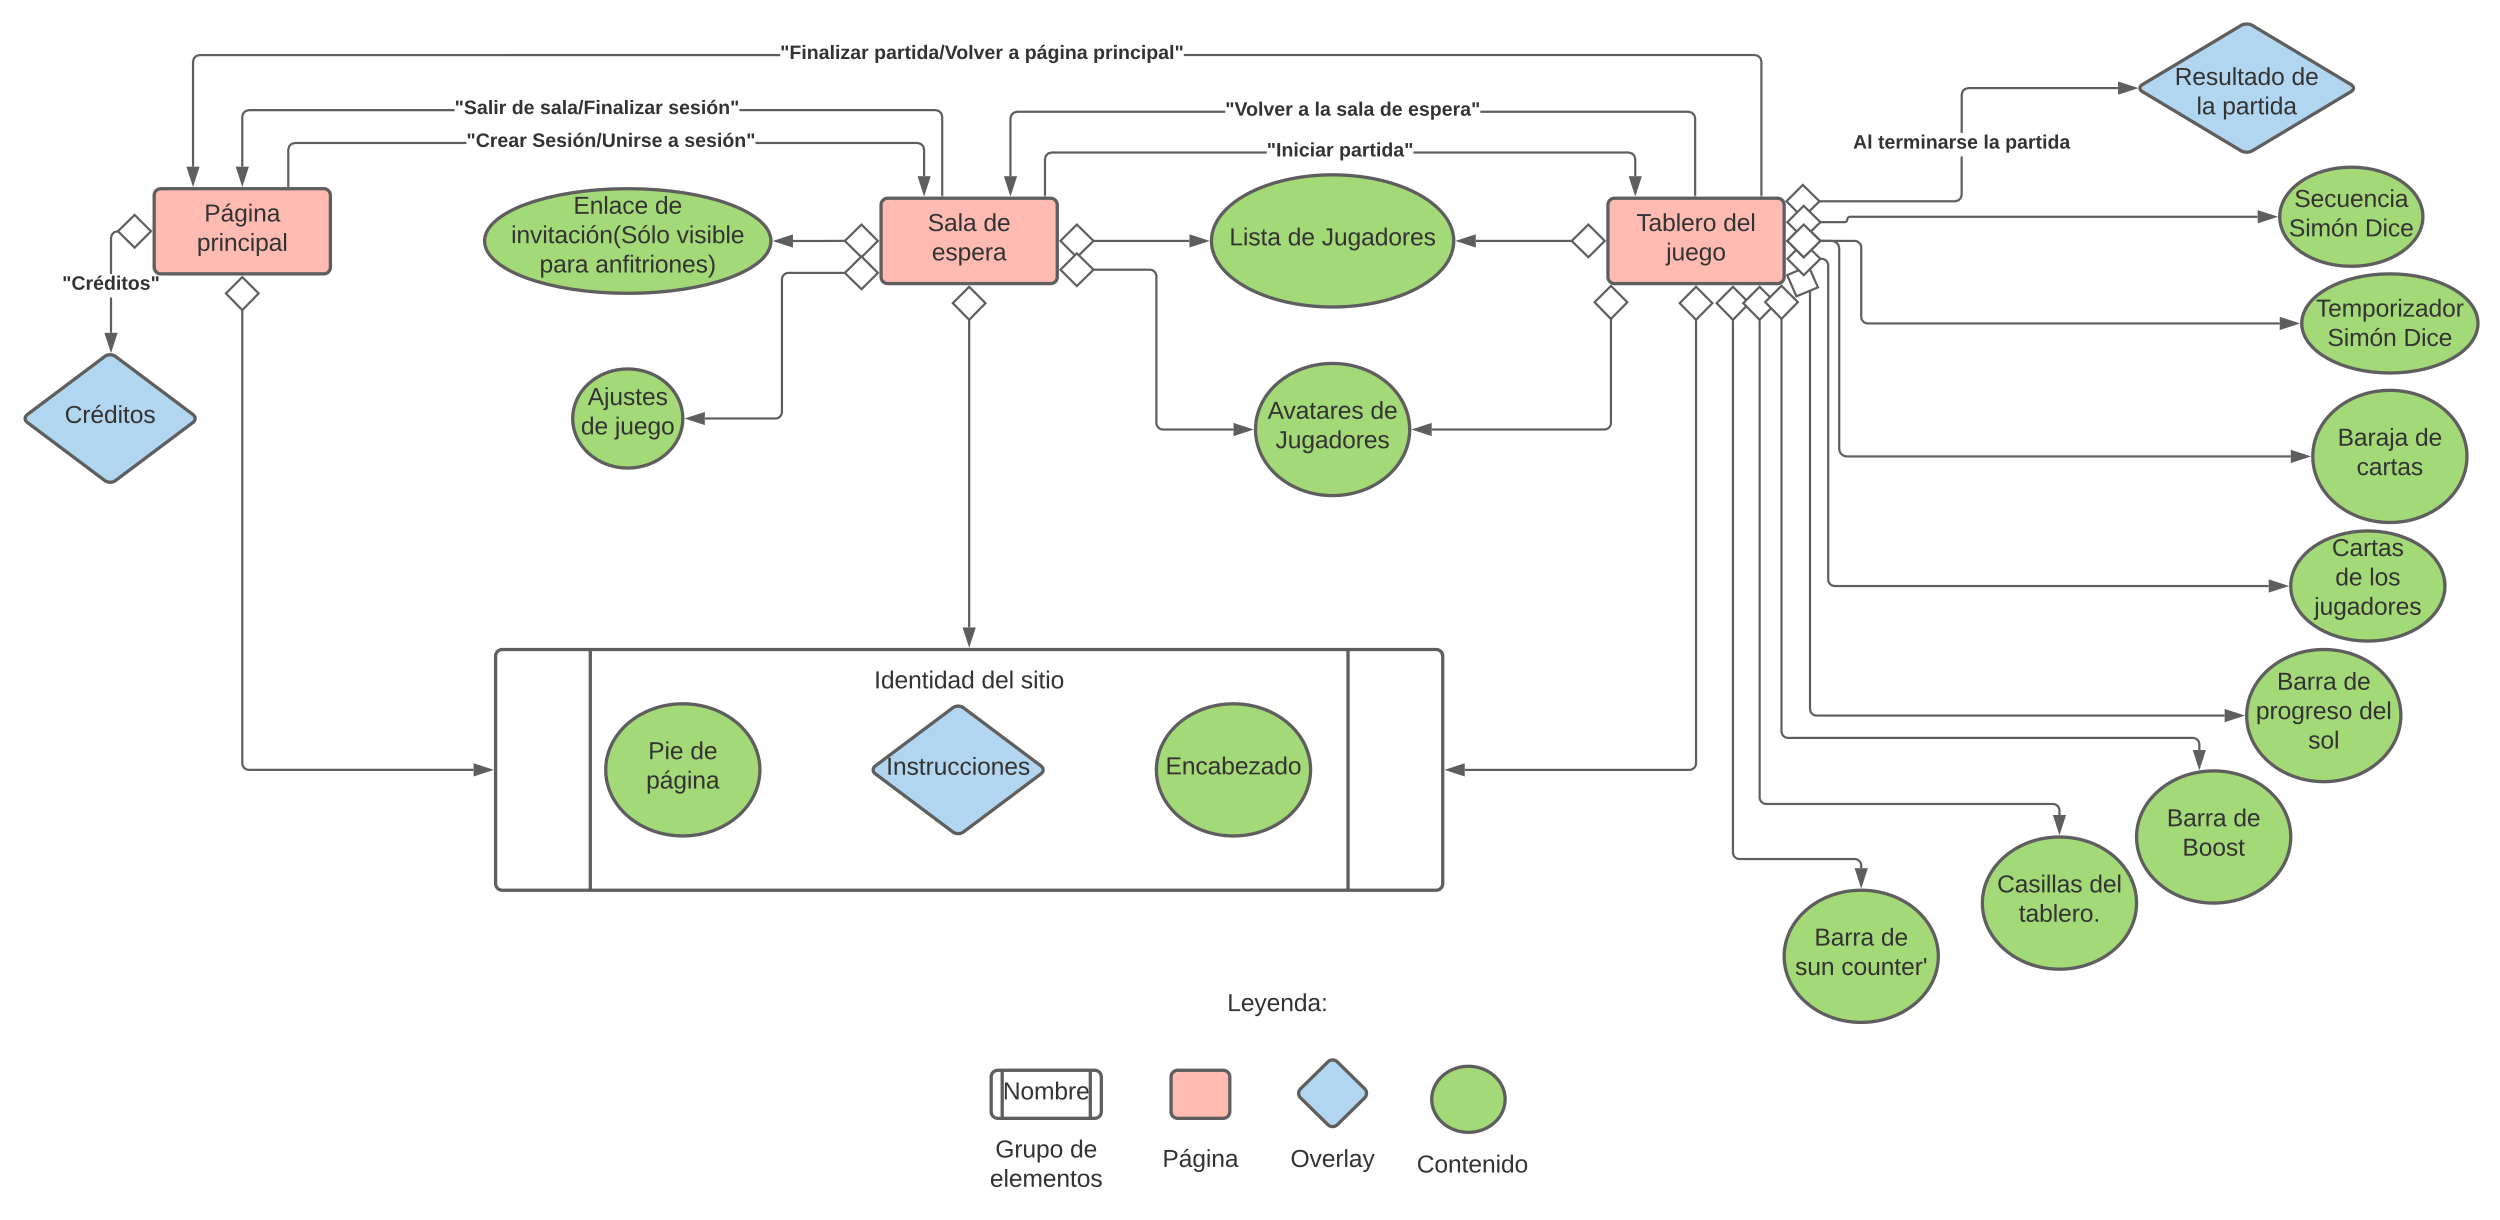 <svg xmlns="http://www.w3.org/2000/svg" xmlns:xlink="http://www.w3.org/1999/xlink" xmlns:lucid="lucid" width="2270" height="1108.18"><g transform="translate(-20 -20)" lucid:page-tab-id="0_0"><path d="M0 0h3677.73v1322.83H0z" fill="#fff"/><path d="M1070 1061.82h80v21.82h-80z" fill="none"/><use xlink:href="#a" transform="matrix(1,0,0,1,1070,1061.818) translate(5.463 17.778)"/><use xlink:href="#b" transform="matrix(1,0,0,1,1070,1061.818) translate(40 44.444)"/><path d="M1060 903.64h240v60h-240z" fill="none"/><use xlink:href="#c" transform="matrix(1,0,0,1,1060,903.636) translate(74.321 34.444)"/><path d="M1180 1061.82h100v32.73h-100z" fill="none"/><use xlink:href="#d" transform="matrix(1,0,0,1,1180,1061.818) translate(11.79 17.778)"/><use xlink:href="#e" transform="matrix(1,0,0,1,1180,1061.818) translate(50 44.444)"/><path d="M160 197.33c0-3.3 2.7-6 6-6h148c3.3 0 6 2.7 6 6v65.34c0 3.3-2.7 6-6 6H166c-3.3 0-6-2.7-6-6z" stroke="#5e5e5e" stroke-width="3" fill="#ffbbb1"/><use xlink:href="#f" transform="matrix(1,0,0,1,172,203.333) translate(33.463 17.778)"/><use xlink:href="#g" transform="matrix(1,0,0,1,172,203.333) translate(26.765 44.444)"/><path d="M820 206c0-3.3 2.7-6 6-6h148c3.3 0 6 2.7 6 6v65.5c0 3.3-2.7 6-6 6H826c-3.3 0-6-2.7-6-6z" stroke="#5e5e5e" stroke-width="3" fill="#ffbbb1"/><use xlink:href="#h" transform="matrix(1,0,0,1,832,212) translate(30.377 17.778)"/><use xlink:href="#i" transform="matrix(1,0,0,1,832,212) translate(80.932 17.778)"/><use xlink:href="#j" transform="matrix(1,0,0,1,832,212) translate(34.08 44.444)"/><path d="M1480 206c0-3.3 2.7-6 6-6h148c3.3 0 6 2.7 6 6v65.5c0 3.3-2.7 6-6 6h-148c-3.3 0-6-2.7-6-6z" stroke="#5e5e5e" stroke-width="3" fill="#ffbbb1"/><use xlink:href="#k" transform="matrix(1,0,0,1,1492,212) translate(13.802 17.778)"/><use xlink:href="#l" transform="matrix(1,0,0,1,1492,212) translate(92.63 17.778)"/><use xlink:href="#m" transform="matrix(1,0,0,1,1492,212) translate(40.87 44.444)"/><path d="M115.2 343.6c2.65-2 6.95-2 9.6 0l70.4 52.8c2.65 2 2.65 5.2 0 7.2l-70.4 52.8c-2.65 2-6.95 2-9.6 0l-70.4-52.8c-2.65-2-2.65-5.2 0-7.2z" stroke="#5e5e5e" stroke-width="3" fill="#b2d6ef"/><use xlink:href="#n" transform="matrix(1,0,0,1,45,345) translate(33.74 59.028)"/><path d="M885.2 662.64c2.65-2 6.95-2 9.6 0l70.4 52.8c2.65 2 2.65 5.2 0 7.2l-70.4 52.8c-2.65 2-6.95 2-9.6 0l-70.4-52.8c-2.65-2-2.65-5.2 0-7.2z" stroke="#5e5e5e" stroke-width="3" fill="#b2d6ef"/><use xlink:href="#o" transform="matrix(1,0,0,1,815,664.042) translate(9.63 59.444)"/><path d="M2054.86 43.1c2.84-1.72 7.44-1.72 10.28 0l89.72 53.8c2.84 1.72 2.84 4.48 0 6.2l-89.72 53.8c-2.84 1.72-7.44 1.72-10.28 0l-89.72-53.8c-2.84-1.72-2.84-4.48 0-6.2z" stroke="#5e5e5e" stroke-width="3" fill="#b2d6ef"/><use xlink:href="#p" transform="matrix(1,0,0,1,1965,45) translate(29.635 52.153)"/><use xlink:href="#i" transform="matrix(1,0,0,1,1965,45) translate(135.684 52.153)"/><use xlink:href="#q" transform="matrix(1,0,0,1,1965,45) translate(49.419 78.819)"/><use xlink:href="#r" transform="matrix(1,0,0,1,1965,45) translate(72.814 78.819)"/><path d="M873.07 119.92l2.53 2.53.92 3.42v71.63h-2v-71.37l-.7-2.64-1.8-1.8-2.63-.7H691.34v-2h178.3zM432.84 121h-186.7l-2.65.7-1.8 1.8-.7 2.63v45.2h-2v-45.46l.92-3.42 2.53-2.53 3.42-.92h186.97zM240 186.6l-4.64-14.27h9.28z" fill="#5e5e5e"/><path d="M240 189.83l-6-18.5h12zm-3.26-16.5l3.26 10.03 3.26-10.03zM876.52 198.5h-2v-1.03h2z" fill="#5e5e5e"/><use xlink:href="#s" transform="matrix(1,0,0,1,432.836,109.333) translate(0 14.222)"/><use xlink:href="#t" transform="matrix(1,0,0,1,432.836,109.333) translate(51.852 14.222)"/><use xlink:href="#u" transform="matrix(1,0,0,1,432.836,109.333) translate(77.481 14.222)"/><use xlink:href="#v" transform="matrix(1,0,0,1,432.836,109.333) translate(193.926 14.222)"/><path d="M443.58 150.83h-155.7l-2.64.72-1.77 1.77-.72 2.65v32.86h-2V155.7l.93-3.4 2.52-2.54 3.42-.93h155.96zm413.08-1.07l2.53 2.53.9 3.4V180h-2v-24.03l-.7-2.65-1.78-1.77-2.64-.72H705.95v-2h147.3zM859.1 195.26L854.5 181h9.27z" fill="#5e5e5e"/><path d="M859.1 198.5l-6-18.5h12.03zm-3.24-16.5l3.25 10.03 3.27-10.03zM282.75 189.83h-2v-1.02h2z" fill="#5e5e5e"/><use xlink:href="#w" transform="matrix(1,0,0,1,443.581,139.167) translate(0 14.222)"/><use xlink:href="#x" transform="matrix(1,0,0,1,443.581,139.167) translate(59.704 14.222)"/><use xlink:href="#y" transform="matrix(1,0,0,1,443.581,139.167) translate(182.963 14.222)"/><use xlink:href="#v" transform="matrix(1,0,0,1,443.581,139.167) translate(197.778 14.222)"/><path d="M949.9 198.5" stroke="#5e5e5e" stroke-width="2" fill="none"/><path fill="#5e5e5e"/><path fill="#5e5e5e"/><path d="M1170.25 159.5H974.97l-2.64.7-1.77 1.8-.72 2.63v32.87h-2v-33.13l.92-3.42 2.53-2.53 3.4-.92h195.55zm332.1-1.08l2.53 2.53.92 3.42V180h-2v-15.37l-.7-2.64-1.8-1.8-2.63-.7H1303.4v-2h195.54zM1504.8 195.26l-4.63-14.26h9.27z" fill="#5e5e5e"/><path d="M1504.8 198.5l-6-18.5h12.02zm-3.25-16.5l3.25 10.03 3.26-10.03zM969.84 198.5h-2v-1.03h2z" fill="#5e5e5e"/><use xlink:href="#z" transform="matrix(1,0,0,1,1170.255,147.833) translate(0 14.222)"/><use xlink:href="#A" transform="matrix(1,0,0,1,1170.255,147.833) translate(65.63 14.222)"/><path d="M1616.9 69.92l2.53 2.53.92 3.42V197.5h-2V76.13l-.7-2.64-1.8-1.8-2.63-.7h-518.34v-2h518.6zM728.4 71h-527l-2.65.7-1.78 1.8-.7 2.63v95.2h-2V75.87l.9-3.42 2.54-2.53 3.43-.92H728.4zM195.26 186.6l-4.64-14.27h9.27z" fill="#5e5e5e"/><path d="M195.26 189.83l-6-18.5h12zm-3.26-16.5l3.26 10.03 3.26-10.03zM1620.35 198.5h-2v-1.03h2z" fill="#5e5e5e"/><use xlink:href="#B" transform="matrix(1,0,0,1,728.406,59.333) translate(0 14.222)"/><use xlink:href="#C" transform="matrix(1,0,0,1,728.406,59.333) translate(85.333 14.222)"/><use xlink:href="#y" transform="matrix(1,0,0,1,728.406,59.333) translate(207.259 14.222)"/><use xlink:href="#D" transform="matrix(1,0,0,1,728.406,59.333) translate(222.074 14.222)"/><use xlink:href="#E" transform="matrix(1,0,0,1,728.406,59.333) translate(284.148 14.222)"/><path d="M1225.72 984.2c2.36-2.32 6.2-2.32 8.56 0l24.77 24.32c2.37 2.33 2.37 6.1 0 8.4l-24.77 24.33c-2.36 2.32-6.2 2.32-8.56 0l-24.77-24.32c-2.37-2.32-2.37-6.08 0-8.4z" stroke="#5e5e5e" stroke-width="3" fill="#b2d6ef"/><path d="M1083.33 997.82c0-3.32 2.7-6 6-6h41.34c3.3 0 6 2.68 6 6v31.63c0 3.32-2.7 6-6 6h-41.34c-3.3 0-6-2.68-6-6z" stroke="#5e5e5e" stroke-width="3" fill="#ffbbb1"/><path d="M640 400c0 24.85-22.4 45-50 45s-50-20.15-50-45 22.4-45 50-45 50 20.15 50 45z" stroke="#5e5e5e" stroke-width="3" fill="#a3d977"/><use xlink:href="#F" transform="matrix(1,0,0,1,545,360) translate(8.616 27.778)"/><use xlink:href="#G" transform="matrix(1,0,0,1,545,360) translate(2.443 54.444)"/><use xlink:href="#m" transform="matrix(1,0,0,1,545,360) translate(33.307 54.444)"/><path d="M1386.67 1018.18c0 16.57-14.93 30-33.34 30-18.4 0-33.33-13.43-33.33-30s14.92-30 33.33-30c18.4 0 33.34 13.43 33.34 30z" stroke="#5e5e5e" stroke-width="3" fill="#a3d977"/><path d="M1300 1067.82c0-3.32 2.7-6 6-6h101.33c3.32 0 6 2.68 6 6v20.73c0 3.3-2.68 6-6 6H1306c-3.3 0-6-2.7-6-6z" stroke="#000" stroke-opacity="0" stroke-width="3" fill="#fff" fill-opacity="0"/><use xlink:href="#H" transform="matrix(1,0,0,1,1305,1066.818) translate(1.444 17.778)"/><path d="M1210 719.04c0 33.14-31.34 60-70 60s-70-26.86-70-60 31.34-60 70-60 70 26.86 70 60z" stroke="#5e5e5e" stroke-width="3" fill="#a3d977"/><use xlink:href="#I" transform="matrix(1,0,0,1,1075,664.042) translate(3.272 59.028)"/><path d="M710 719.04c0 33.14-31.34 60-70 60s-70-26.86-70-60 31.34-60 70-60 70 26.86 70 60z" stroke="#5e5e5e" stroke-width="3" fill="#a3d977"/><use xlink:href="#J" transform="matrix(1,0,0,1,575,664.042) translate(33.554 45.278)"/><use xlink:href="#i" transform="matrix(1,0,0,1,575,664.042) translate(71.764 45.278)"/><use xlink:href="#K" transform="matrix(1,0,0,1,575,664.042) translate(31.703 71.944)"/><path d="M1340 238.75c0 33.14-49.25 60-110 60s-110-26.86-110-60 49.25-60 110-60 110 26.86 110 60z" stroke="#5e5e5e" stroke-width="3" fill="#a3d977"/><use xlink:href="#L" transform="matrix(1,0,0,1,1125,183.75) translate(11.235 59.028)"/><use xlink:href="#G" transform="matrix(1,0,0,1,1125,183.75) translate(64.259 59.028)"/><use xlink:href="#M" transform="matrix(1,0,0,1,1125,183.75) translate(95.123 59.028)"/><path d="M720 238.83c0 26.24-58.2 47.5-130 47.5s-130-21.26-130-47.5c0-26.23 58.2-47.5 130-47.5s130 21.27 130 47.5z" stroke="#5e5e5e" stroke-width="3" fill="#a3d977"/><use xlink:href="#N" transform="matrix(1,0,0,1,465,196.333) translate(75.653 17.778)"/><use xlink:href="#i" transform="matrix(1,0,0,1,465,196.333) translate(149.665 17.778)"/><use xlink:href="#O" transform="matrix(1,0,0,1,465,196.333) translate(19.079 44.444)"/><use xlink:href="#P" transform="matrix(1,0,0,1,465,196.333) translate(169.388 44.444)"/><use xlink:href="#Q" transform="matrix(1,0,0,1,465,196.333) translate(44.912 71.111)"/><use xlink:href="#R" transform="matrix(1,0,0,1,465,196.333) translate(95.468 71.111)"/><path d="M1300 410c0 33.14-31.34 60-70 60s-70-26.86-70-60 31.34-60 70-60 70 26.86 70 60z" stroke="#5e5e5e" stroke-width="3" fill="#a3d977"/><use xlink:href="#S" transform="matrix(1,0,0,1,1165,355) translate(5.993 45.278)"/><use xlink:href="#i" transform="matrix(1,0,0,1,1165,355) translate(99.326 45.278)"/><use xlink:href="#T" transform="matrix(1,0,0,1,1165,355) translate(13.184 71.944)"/><path d="M2240 552.1c0 27.6-31.34 50-70 50s-70-22.4-70-50c0-27.63 31.34-50 70-50s70 22.37 70 50z" stroke="#5e5e5e" stroke-width="3" fill="#a3d977"/><use xlink:href="#U" transform="matrix(1,0,0,1,2105,507.089) translate(32.351 17.778)"/><use xlink:href="#G" transform="matrix(1,0,0,1,2105,507.089) translate(35.401 44.444)"/><use xlink:href="#V" transform="matrix(1,0,0,1,2105,507.089) translate(66.265 44.444)"/><use xlink:href="#W" transform="matrix(1,0,0,1,2105,507.089) translate(16.301 71.111)"/><path d="M2260 434.43c0 33.13-31.34 60-70 60s-70-26.87-70-60c0-33.14 31.34-60 70-60s70 26.86 70 60z" stroke="#5e5e5e" stroke-width="3" fill="#a3d977"/><use xlink:href="#X" transform="matrix(1,0,0,1,2125,379.427) translate(17.536 45.278)"/><use xlink:href="#i" transform="matrix(1,0,0,1,2125,379.427) translate(87.783 45.278)"/><use xlink:href="#Y" transform="matrix(1,0,0,1,2125,379.427) translate(34.789 71.944)"/><path d="M2200 669.75c0 33.14-31.34 60-70 60s-70-26.86-70-60 31.34-60 70-60 70 26.86 70 60z" stroke="#5e5e5e" stroke-width="3" fill="#a3d977"/><use xlink:href="#Z" transform="matrix(1,0,0,1,2065,614.751) translate(22.474 31.528)"/><use xlink:href="#i" transform="matrix(1,0,0,1,2065,614.751) translate(82.845 31.528)"/><use xlink:href="#aa" transform="matrix(1,0,0,1,2065,614.751) translate(3.364 58.194)"/><use xlink:href="#l" transform="matrix(1,0,0,1,2065,614.751) translate(97.068 58.194)"/><use xlink:href="#ab" transform="matrix(1,0,0,1,2065,614.751) translate(50.838 84.861)"/><path d="M1960 840c0 33.14-31.34 60-70 60s-70-26.86-70-60 31.34-60 70-60 70 26.86 70 60z" stroke="#5e5e5e" stroke-width="3" fill="#a3d977"/><use xlink:href="#ac" transform="matrix(1,0,0,1,1825,785) translate(8.369 45.278)"/><use xlink:href="#l" transform="matrix(1,0,0,1,1825,785) translate(92.073 45.278)"/><use xlink:href="#ad" transform="matrix(1,0,0,1,1825,785) translate(28.03 71.944)"/><path d="M1780 888.33c0 33.14-31.34 60-70 60s-70-26.86-70-60c0-33.13 31.34-60 70-60s70 26.87 70 60z" stroke="#5e5e5e" stroke-width="3" fill="#a3d977"/><use xlink:href="#Z" transform="matrix(1,0,0,1,1645,833.333) translate(22.474 45.278)"/><use xlink:href="#i" transform="matrix(1,0,0,1,1645,833.333) translate(82.845 45.278)"/><use xlink:href="#ae" transform="matrix(1,0,0,1,1645,833.333) translate(4.912 71.944)"/><use xlink:href="#af" transform="matrix(1,0,0,1,1645,833.333) translate(46.888 71.944)"/><path d="M2100 780c0 33.14-31.34 60-70 60s-70-26.86-70-60 31.34-60 70-60 70 26.86 70 60z" stroke="#5e5e5e" stroke-width="3" fill="#a3d977"/><use xlink:href="#ag" transform="matrix(1,0,0,1,1965,725) translate(22.474 45.278)"/><use xlink:href="#ah" transform="matrix(1,0,0,1,1965,725) translate(82.845 45.278)"/><use xlink:href="#ai" transform="matrix(1,0,0,1,1965,725) translate(36.61 71.944)"/><path d="M1556.74 121.42l2.53 2.53.92 3.42v70.13h-2v-69.87l-.72-2.64-1.78-1.8-2.64-.7h-188.9v-2h189.17zm-424.2 1.08h-188.9l-2.65.7-1.8 1.8-.7 2.63V180h-2v-52.63l.92-3.42 2.53-2.53 3.42-.92h189.17zM937.5 195.26L932.86 181h9.27z" fill="#5e5e5e"/><path d="M937.5 198.5l-6-18.5h12zm-3.26-16.5l3.26 10.03 3.26-10.03zM1560.2 198.5h-2v-1.03h2z" fill="#5e5e5e"/><use xlink:href="#aj" transform="matrix(1,0,0,1,1132.545,110.833) translate(0 14.222)"/><use xlink:href="#ak" transform="matrix(1,0,0,1,1132.545,110.833) translate(66.272 14.222)"/><use xlink:href="#al" transform="matrix(1,0,0,1,1132.545,110.833) translate(81.086 14.222)"/><use xlink:href="#am" transform="matrix(1,0,0,1,1132.545,110.833) translate(100.84 14.222)"/><use xlink:href="#an" transform="matrix(1,0,0,1,1132.545,110.833) translate(140.346 14.222)"/><use xlink:href="#ao" transform="matrix(1,0,0,1,1132.545,110.833) translate(165.975 14.222)"/><path d="M121.8 322.2h-2v-32.03h2zm5.95-91.2h-.8l-2.65.7-1.78 1.8-.7 2.63v32.7h-2v-32.96l.9-3.42 2.54-2.53 3.42-.92h1.07zM120.8 337.45l-4.63-14.26h9.28z" fill="#5e5e5e"/><path d="M120.8 340.7l-6-18.5h12.02zm-3.25-16.5l3.26 10.02 3.27-10.03z" fill="#5e5e5e"/><path d="M157.1 230l-14.86 14.85L127.1 230l15.14-14.85z" fill="#fff"/><path d="M158.5 230l-16.26 16.26L125.66 230l16.58-16.26zm-30 0l13.73 13.44L155.67 230l-13.44-13.44z" fill="#5e5e5e"/><use xlink:href="#ap" transform="matrix(1,0,0,1,76.464,268.833) translate(0 14.222)"/><path d="M1012.25 238.75H1100" stroke="#5e5e5e" stroke-width="2" fill="none"/><path d="M982.9 238.75l14.86-14.85 15.15 14.85-15.14 14.85z" stroke="#5e5e5e" stroke-width="2" fill="#fff"/><path d="M1115.26 238.75L1101 243.4v-9.3z" stroke="#5e5e5e" stroke-width="2" fill="#5e5e5e"/><path d="M787.75 238.75h-17.7c-.03 0-.05.02-.05.04 0 0-.02.03-.04.03H740" stroke="#5e5e5e" stroke-width="2" fill="none"/><path d="M817.1 238.75l-14.86 14.85-15.15-14.85 15.14-14.85z" stroke="#5e5e5e" stroke-width="2" fill="#fff"/><path d="M724.74 238.83L739 234.2v9.27z" stroke="#5e5e5e" stroke-width="2" fill="#5e5e5e"/><path d="M1447.75 238.75H1360" stroke="#5e5e5e" stroke-width="2" fill="none"/><path d="M1477.1 238.75l-14.86 14.85-15.15-14.85 15.14-14.85z" stroke="#5e5e5e" stroke-width="2" fill="#fff"/><path d="M1344.74 238.75l14.26-4.64v9.3z" stroke="#5e5e5e" stroke-width="2" fill="#5e5e5e"/><path d="M1188.54 359.93" stroke="#5e5e5e" stroke-width="2" fill="none"/><path fill="#5e5e5e"/><path fill="#5e5e5e"/><path d="M1012.25 264.9H1064c3.3 0 6 2.68 6 6V404c0 3.3 2.7 6 6 6h64" stroke="#5e5e5e" stroke-width="2" fill="none"/><path d="M982.9 264.9l14.86-14.85 15.15 14.85-15.14 14.85z" stroke="#5e5e5e" stroke-width="2" fill="#fff"/><path d="M1155.26 410l-14.26 4.64v-9.28z" stroke="#5e5e5e" stroke-width="2" fill="#5e5e5e"/><path d="M1482.74 308.92V404c0 3.3-2.68 6-6 6H1320" stroke="#5e5e5e" stroke-width="2" fill="none"/><path d="M1482.74 279.6l14.85 14.84-14.86 15.15-14.85-15.16z" stroke="#5e5e5e" stroke-width="2" fill="#fff"/><path d="M1304.74 410l14.26-4.64v9.28z" stroke="#5e5e5e" stroke-width="2" fill="#5e5e5e"/><path d="M660 400h64c3.3 0 6-2.7 6-6V273.77c0-3.3 2.7-6 6-6h51.75" stroke="#5e5e5e" stroke-width="2" fill="none"/><path d="M644.74 400l14.26-4.64v9.28z" stroke="#5e5e5e" stroke-width="2" fill="#5e5e5e"/><path d="M817.1 267.77l-14.86 14.85-15.15-14.85 15.14-14.85z" stroke="#5e5e5e" stroke-width="2" fill="#fff"/><path d="M1802.2 196.9l-.92 3.4-2.53 2.54-3.4.92h-123.92v-2h123.64l2.65-.7 1.77-1.8.7-2.63v-34.58h2zm141.03-95.9h-135.9l-2.63.7-1.78 1.8-.7 2.63v34.6h-2v-34.86l.9-3.42 2.54-2.53 3.4-.92h136.17zM1958.5 100l-14.27 4.64v-9.28z" fill="#5e5e5e"/><path d="M1961.73 100l-18.5 6V94zm-16.5 3.26l10.03-3.26-10.03-3.26z" fill="#5e5e5e"/><path d="M1672.1 202.76l-15.16 14.85-14.85-14.84 14.84-14.84z" fill="#fff"/><path d="M1673.52 202.76l-16.58 16.26-16.26-16.26 16.26-16.25zm-30 0l13.43 13.45 13.7-13.44-13.7-13.44z" fill="#5e5e5e"/><g><use xlink:href="#aq" transform="matrix(1,0,0,1,1702.59,140.716) translate(0 14.222)"/><use xlink:href="#ar" transform="matrix(1,0,0,1,1702.59,140.716) translate(22.667 14.222)"/><use xlink:href="#al" transform="matrix(1,0,0,1,1702.59,140.716) translate(118.37 14.222)"/><use xlink:href="#as" transform="matrix(1,0,0,1,1702.59,140.716) translate(138.123 14.222)"/></g><path d="M1593.5 309.75V794c0 3.3 2.7 6 6 6H1704c3.3 0 6 2.7 6 6v2.33" stroke="#5e5e5e" stroke-width="2" fill="none"/><path d="M1593.5 280.4l14.86 14.86-14.85 15.15-14.84-15.14z" stroke="#5e5e5e" stroke-width="2" fill="#fff"/><path d="M1710 823.6l-4.64-14.27h9.28z" stroke="#5e5e5e" stroke-width="2" fill="#5e5e5e"/><path d="M1617.74 309.75V744c0 3.3 2.7 6 6 6H1884c3.3 0 6 2.7 6 6v4" stroke="#5e5e5e" stroke-width="2" fill="none"/><path d="M1617.74 280.4l14.85 14.86-14.86 15.15-14.85-15.14z" stroke="#5e5e5e" stroke-width="2" fill="#fff"/><path d="M1890 775.26l-4.64-14.26h9.28z" stroke="#5e5e5e" stroke-width="2" fill="#5e5e5e"/><path d="M1637.6 308.83V684c0 3.3 2.7 6 6 6H2011c3.32 0 6 2.7 6 6v5.05" stroke="#5e5e5e" stroke-width="2" fill="none"/><path d="M1637.6 279.5l14.86 14.84-14.85 15.15-14.84-15.16z" stroke="#5e5e5e" stroke-width="2" fill="#fff"/><path d="M2016.98 716.3l-4.63-14.25h9.27z" stroke="#5e5e5e" stroke-width="2" fill="#5e5e5e"/><path d="M1663.5 278.04v385.7c0 3.32 2.7 6 6 6H2040" stroke="#5e5e5e" stroke-width="2" fill="none"/><path d="M1642.8 269.8l19.3-8.3 8.6 19.4-19.58 8.2z" stroke="#5e5e5e" stroke-width="2" fill="#fff"/><path d="M2055.26 669.75L2041 674.4v-9.28z" stroke="#5e5e5e" stroke-width="2" fill="#5e5e5e"/><path d="M1672.25 255h1.75c3.3 0 6 2.7 6 6v285.1c0 3.3 2.7 6 6 6h394" stroke="#5e5e5e" stroke-width="2" fill="none"/><path d="M1642.9 255l14.86-14.84L1672.9 255l-15.14 14.86z" stroke="#5e5e5e" stroke-width="2" fill="#fff"/><path d="M2095.26 552.1L2081 556.7v-9.27z" stroke="#5e5e5e" stroke-width="2" fill="#5e5e5e"/><path d="M1672.25 238.75H1683c3.87 0 7 3.13 7 7v181.68c0 3.86 3.13 7 7 7h403" stroke="#5e5e5e" stroke-width="2" fill="none"/><path d="M1642.9 238.75l14.86-14.85 15.15 14.85-15.14 14.85z" stroke="#5e5e5e" stroke-width="2" fill="#fff"/><path d="M2115.26 434.43l-14.26 4.63v-9.27z" stroke="#5e5e5e" stroke-width="2" fill="#5e5e5e"/><path d="M1672.25 221.72h22.67c1.36 0 2.45-1.1 2.45-2.45 0-1.36 1.1-2.46 2.46-2.46H2070" stroke="#5e5e5e" stroke-width="2" fill="none"/><path d="M1642.9 221.72l14.86-14.85 15.15 14.85-15.14 14.85z" stroke="#5e5e5e" stroke-width="2" fill="#fff"/><path d="M2085.26 216.8l-14.26 4.65v-9.27z" stroke="#5e5e5e" stroke-width="2" fill="#5e5e5e"/><path d="M470 615.75c0-3.3 2.7-6 6-6h848c3.3 0 6 2.7 6 6v206.58c0 3.32-2.7 6-6 6H476c-3.3 0-6-2.68-6-6z" stroke="#5e5e5e" stroke-width="3" fill="#fff" fill-opacity="0"/><path d="M556 609.75v218.58m688-218.58v218.58" stroke="#5e5e5e" stroke-width="3" fill="none"/><path d="M780 615.75c0-3.3 2.7-6 6-6h228c3.3 0 6 2.7 6 6v48c0 3.3-2.7 6-6 6H786c-3.3 0-6-2.7-6-6z" stroke="#000" stroke-opacity="0" stroke-width="3" fill="#fff" fill-opacity="0"/><g><use xlink:href="#at" transform="matrix(1,0,0,1,785,614.751) translate(28.704 30.278)"/><use xlink:href="#au" transform="matrix(1,0,0,1,785,614.751) translate(126.173 30.278)"/><use xlink:href="#av" transform="matrix(1,0,0,1,785,614.751) translate(161.914 30.278)"/></g><path d="M1560 309.75v403.3c0 3.3-2.7 6-6 6h-204" stroke="#5e5e5e" stroke-width="2" fill="none"/><path d="M1560 280.4l14.85 14.86L1560 310.4l-14.85-15.14z" stroke="#5e5e5e" stroke-width="2" fill="#fff"/><path d="M1334.74 719.04l14.26-4.63v9.28z" stroke="#5e5e5e" stroke-width="2" fill="#5e5e5e"/><path d="M240 300.92v412.12c0 3.32 2.7 6 6 6h204" stroke="#5e5e5e" stroke-width="2" fill="none"/><path d="M240 271.58l14.85 14.85L240 301.58l-14.85-15.15z" stroke="#5e5e5e" stroke-width="2" fill="#fff"/><path d="M465.26 719.04L451 723.68v-9.27z" stroke="#5e5e5e" stroke-width="2" fill="#5e5e5e"/><path d="M900 309.75v280" stroke="#5e5e5e" stroke-width="2" fill="none"/><path d="M900 280.4l14.85 14.86L900 310.4l-14.85-15.14z" stroke="#5e5e5e" stroke-width="2" fill="#fff"/><path d="M900 605l-4.64-14.25h9.28z" stroke="#5e5e5e" stroke-width="2" fill="#5e5e5e"/><path d="M920 997.82c0-3.32 2.7-6 6-6h88c3.3 0 6 2.68 6 6v31.63c0 3.32-2.7 6-6 6h-88c-3.3 0-6-2.68-6-6z" stroke="#5e5e5e" stroke-width="3" fill="#fff"/><path d="M930 991.82v43.63m80-43.63v43.63" stroke="#5e5e5e" stroke-width="3" fill="none"/><g><use xlink:href="#aw" transform="matrix(1,0,0,1,937.5,996.818) translate(-6.914 21.444)"/></g><path d="M910 1054.18c0-3.3 2.7-6 6-6h108c3.3 0 6 2.7 6 6v48c0 3.32-2.7 6-6 6H916c-3.3 0-6-2.68-6-6z" stroke="#000" stroke-opacity="0" stroke-width="3" fill="#fff" fill-opacity="0"/><g><use xlink:href="#ax" transform="matrix(1,0,0,1,915,1053.182) translate(8.735 17.778)"/><use xlink:href="#ah" transform="matrix(1,0,0,1,915,1053.182) translate(76.574 17.778)"/><use xlink:href="#ay" transform="matrix(1,0,0,1,915,1053.182) translate(3.827 44.444)"/></g><path d="M2220 216.8c0 24.87-29.1 45-65 45s-65-20.13-65-45c0-24.84 29.1-45 65-45s65 20.16 65 45z" stroke="#5e5e5e" stroke-width="3" fill="#a3d977"/><g><use xlink:href="#az" transform="matrix(1,0,0,1,2095,176.814) translate(8.179 31.111)"/><use xlink:href="#aA" transform="matrix(1,0,0,1,2095,176.814) translate(3.333 57.778)"/><use xlink:href="#aB" transform="matrix(1,0,0,1,2095,176.814) translate(72.346 57.778)"/></g><path d="M2270 313.67c0 24.85-35.82 45-80 45s-80-20.15-80-45c0-24.86 35.82-45 80-45s80 20.14 80 45z" stroke="#5e5e5e" stroke-width="3" fill="#a3d977"/><g><use xlink:href="#aC" transform="matrix(1,0,0,1,2115,273.667) translate(7.875 33.788)"/><use xlink:href="#aA" transform="matrix(1,0,0,1,2115,273.667) translate(18.338 60.454)"/><use xlink:href="#aB" transform="matrix(1,0,0,1,2115,273.667) translate(87.351 60.454)"/></g><path d="M2090 313.67h-374c-3.3 0-6-2.7-6-6v-62.92c0-3.3-2.7-6-6-6h-31.75" stroke="#5e5e5e" stroke-width="2" fill="none"/><path d="M2105.26 313.67L2091 318.3v-9.27z" stroke="#5e5e5e" stroke-width="2" fill="#5e5e5e"/><path d="M1642.9 238.75l14.86-14.85 15.15 14.85-15.14 14.85z" stroke="#5e5e5e" stroke-width="2" fill="#fff"/><defs><path fill="#333" d="M30-248c87 1 191-15 191 75 0 78-77 80-158 76V0H30v-248zm33 125c57 0 124 11 124-50 0-59-68-47-124-48v98" id="aD"/><path fill="#333" d="M141-36C126-15 110 5 73 4 37 3 15-17 15-53c-1-64 63-63 125-63 3-35-9-54-41-54-24 1-41 7-42 31l-33-3c5-37 33-52 76-52 45 0 72 20 72 64v82c-1 20 7 32 28 27v20c-31 9-61-2-59-35zM48-53c0 20 12 33 32 33 41-3 63-29 60-74-43 2-92-5-92 41zm25-158c8-23 27-35 38-54h36v5l-58 49H73" id="aE"/><path fill="#333" d="M177-190C167-65 218 103 67 71c-23-6-38-20-44-43l32-5c15 47 100 32 89-28v-30C133-14 115 1 83 1 29 1 15-40 15-95c0-56 16-97 71-98 29-1 48 16 59 35 1-10 0-23 2-32h30zM94-22c36 0 50-32 50-73 0-42-14-75-50-75-39 0-46 34-46 75s6 73 46 73" id="aF"/><path fill="#333" d="M24-231v-30h32v30H24zM24 0v-190h32V0H24" id="aG"/><path fill="#333" d="M117-194c89-4 53 116 60 194h-32v-121c0-31-8-49-39-48C34-167 62-67 57 0H25l-1-190h30c1 10-1 24 2 32 11-22 29-35 61-36" id="aH"/><path fill="#333" d="M141-36C126-15 110 5 73 4 37 3 15-17 15-53c-1-64 63-63 125-63 3-35-9-54-41-54-24 1-41 7-42 31l-33-3c5-37 33-52 76-52 45 0 72 20 72 64v82c-1 20 7 32 28 27v20c-31 9-61-2-59-35zM48-53c0 20 12 33 32 33 41-3 63-29 60-74-43 2-92-5-92 41" id="aI"/><g id="a"><use transform="matrix(0.062,0,0,0.062,0,0)" xlink:href="#aD"/><use transform="matrix(0.062,0,0,0.062,14.815,0)" xlink:href="#aE"/><use transform="matrix(0.062,0,0,0.062,27.16,0)" xlink:href="#aF"/><use transform="matrix(0.062,0,0,0.062,39.506,0)" xlink:href="#aG"/><use transform="matrix(0.062,0,0,0.062,44.383,0)" xlink:href="#aH"/><use transform="matrix(0.062,0,0,0.062,56.728,0)" xlink:href="#aI"/></g><path fill="#333" d="M30 0v-248h33v221h125V0H30" id="aJ"/><path fill="#333" d="M100-194c63 0 86 42 84 106H49c0 40 14 67 53 68 26 1 43-12 49-29l28 8c-11 28-37 45-77 45C44 4 14-33 15-96c1-61 26-98 85-98zm52 81c6-60-76-77-97-28-3 7-6 17-6 28h103" id="aK"/><path fill="#333" d="M179-190L93 31C79 59 56 82 12 73V49c39 6 53-20 64-50L1-190h34L92-34l54-156h33" id="aL"/><path fill="#333" d="M85-194c31 0 48 13 60 33l-1-100h32l1 261h-30c-2-10 0-23-3-31C134-8 116 4 85 4 32 4 16-35 15-94c0-66 23-100 70-100zm9 24c-40 0-46 34-46 75 0 40 6 74 45 74 42 0 51-32 51-76 0-42-9-74-50-73" id="aM"/><path fill="#333" d="M33-154v-36h34v36H33zM33 0v-36h34V0H33" id="aN"/><g id="c"><use transform="matrix(0.062,0,0,0.062,0,0)" xlink:href="#aJ"/><use transform="matrix(0.062,0,0,0.062,12.346,0)" xlink:href="#aK"/><use transform="matrix(0.062,0,0,0.062,24.691,0)" xlink:href="#aL"/><use transform="matrix(0.062,0,0,0.062,35.802,0)" xlink:href="#aK"/><use transform="matrix(0.062,0,0,0.062,48.148,0)" xlink:href="#aH"/><use transform="matrix(0.062,0,0,0.062,60.494,0)" xlink:href="#aM"/><use transform="matrix(0.062,0,0,0.062,72.84,0)" xlink:href="#aI"/><use transform="matrix(0.062,0,0,0.062,85.185,0)" xlink:href="#aN"/></g><path fill="#333" d="M140-251c81 0 123 46 123 126C263-46 219 4 140 4 59 4 17-45 17-125s42-126 123-126zm0 227c63 0 89-41 89-101s-29-99-89-99c-61 0-89 39-89 99S79-25 140-24" id="aO"/><path fill="#333" d="M108 0H70L1-190h34L89-25l56-165h34" id="aP"/><path fill="#333" d="M114-163C36-179 61-72 57 0H25l-1-190h30c1 12-1 29 2 39 6-27 23-49 58-41v29" id="aQ"/><path fill="#333" d="M24 0v-261h32V0H24" id="aR"/><g id="d"><use transform="matrix(0.062,0,0,0.062,0,0)" xlink:href="#aO"/><use transform="matrix(0.062,0,0,0.062,17.284,0)" xlink:href="#aP"/><use transform="matrix(0.062,0,0,0.062,28.395,0)" xlink:href="#aK"/><use transform="matrix(0.062,0,0,0.062,40.741,0)" xlink:href="#aQ"/><use transform="matrix(0.062,0,0,0.062,48.086,0)" xlink:href="#aR"/><use transform="matrix(0.062,0,0,0.062,52.963,0)" xlink:href="#aI"/><use transform="matrix(0.062,0,0,0.062,65.309,0)" xlink:href="#aL"/></g><g id="f"><use transform="matrix(0.062,0,0,0.062,0,0)" xlink:href="#aD"/><use transform="matrix(0.062,0,0,0.062,14.815,0)" xlink:href="#aE"/><use transform="matrix(0.062,0,0,0.062,27.16,0)" xlink:href="#aF"/><use transform="matrix(0.062,0,0,0.062,39.506,0)" xlink:href="#aG"/><use transform="matrix(0.062,0,0,0.062,44.383,0)" xlink:href="#aH"/><use transform="matrix(0.062,0,0,0.062,56.728,0)" xlink:href="#aI"/></g><path fill="#333" d="M115-194c55 1 70 41 70 98S169 2 115 4C84 4 66-9 55-30l1 105H24l-1-265h31l2 30c10-21 28-34 59-34zm-8 174c40 0 45-34 45-75s-6-73-45-74c-42 0-51 32-51 76 0 43 10 73 51 73" id="aS"/><path fill="#333" d="M96-169c-40 0-48 33-48 73s9 75 48 75c24 0 41-14 43-38l32 2c-6 37-31 61-74 61-59 0-76-41-82-99-10-93 101-131 147-64 4 7 5 14 7 22l-32 3c-4-21-16-35-41-35" id="aT"/><g id="g"><use transform="matrix(0.062,0,0,0.062,0,0)" xlink:href="#aS"/><use transform="matrix(0.062,0,0,0.062,12.346,0)" xlink:href="#aQ"/><use transform="matrix(0.062,0,0,0.062,19.691,0)" xlink:href="#aG"/><use transform="matrix(0.062,0,0,0.062,24.568,0)" xlink:href="#aH"/><use transform="matrix(0.062,0,0,0.062,36.914,0)" xlink:href="#aT"/><use transform="matrix(0.062,0,0,0.062,48.025,0)" xlink:href="#aG"/><use transform="matrix(0.062,0,0,0.062,52.901,0)" xlink:href="#aS"/><use transform="matrix(0.062,0,0,0.062,65.247,0)" xlink:href="#aI"/><use transform="matrix(0.062,0,0,0.062,77.593,0)" xlink:href="#aR"/></g><path fill="#333" d="M185-189c-5-48-123-54-124 2 14 75 158 14 163 119 3 78-121 87-175 55-17-10-28-26-33-46l33-7c5 56 141 63 141-1 0-78-155-14-162-118-5-82 145-84 179-34 5 7 8 16 11 25" id="aU"/><g id="h"><use transform="matrix(0.062,0,0,0.062,0,0)" xlink:href="#aU"/><use transform="matrix(0.062,0,0,0.062,14.815,0)" xlink:href="#aI"/><use transform="matrix(0.062,0,0,0.062,27.16,0)" xlink:href="#aR"/><use transform="matrix(0.062,0,0,0.062,32.037,0)" xlink:href="#aI"/></g><g id="i"><use transform="matrix(0.062,0,0,0.062,0,0)" xlink:href="#aM"/><use transform="matrix(0.062,0,0,0.062,12.346,0)" xlink:href="#aK"/></g><path fill="#333" d="M135-143c-3-34-86-38-87 0 15 53 115 12 119 90S17 21 10-45l28-5c4 36 97 45 98 0-10-56-113-15-118-90-4-57 82-63 122-42 12 7 21 19 24 35" id="aV"/><g id="j"><use transform="matrix(0.062,0,0,0.062,0,0)" xlink:href="#aK"/><use transform="matrix(0.062,0,0,0.062,12.346,0)" xlink:href="#aV"/><use transform="matrix(0.062,0,0,0.062,23.457,0)" xlink:href="#aS"/><use transform="matrix(0.062,0,0,0.062,35.802,0)" xlink:href="#aK"/><use transform="matrix(0.062,0,0,0.062,48.148,0)" xlink:href="#aQ"/><use transform="matrix(0.062,0,0,0.062,55.494,0)" xlink:href="#aI"/></g><path fill="#333" d="M127-220V0H93v-220H8v-28h204v28h-85" id="aW"/><path fill="#333" d="M115-194c53 0 69 39 70 98 0 66-23 100-70 100C84 3 66-7 56-30L54 0H23l1-261h32v101c10-23 28-34 59-34zm-8 174c40 0 45-34 45-75 0-40-5-75-45-74-42 0-51 32-51 76 0 43 10 73 51 73" id="aX"/><path fill="#333" d="M100-194c62-1 85 37 85 99 1 63-27 99-86 99S16-35 15-95c0-66 28-99 85-99zM99-20c44 1 53-31 53-75 0-43-8-75-51-75s-53 32-53 75 10 74 51 75" id="aY"/><g id="k"><use transform="matrix(0.062,0,0,0.062,0,0)" xlink:href="#aW"/><use transform="matrix(0.062,0,0,0.062,11.049,0)" xlink:href="#aI"/><use transform="matrix(0.062,0,0,0.062,23.395,0)" xlink:href="#aX"/><use transform="matrix(0.062,0,0,0.062,35.741,0)" xlink:href="#aR"/><use transform="matrix(0.062,0,0,0.062,40.617,0)" xlink:href="#aK"/><use transform="matrix(0.062,0,0,0.062,52.963,0)" xlink:href="#aQ"/><use transform="matrix(0.062,0,0,0.062,60.309,0)" xlink:href="#aY"/></g><g id="l"><use transform="matrix(0.062,0,0,0.062,0,0)" xlink:href="#aM"/><use transform="matrix(0.062,0,0,0.062,12.346,0)" xlink:href="#aK"/><use transform="matrix(0.062,0,0,0.062,24.691,0)" xlink:href="#aR"/></g><path fill="#333" d="M24-231v-30h32v30H24zM-9 49c24 4 33-6 33-30v-209h32V24c2 40-23 58-65 49V49" id="aZ"/><path fill="#333" d="M84 4C-5 8 30-112 23-190h32v120c0 31 7 50 39 49 72-2 45-101 50-169h31l1 190h-30c-1-10 1-25-2-33-11 22-28 36-60 37" id="ba"/><g id="m"><use transform="matrix(0.062,0,0,0.062,0,0)" xlink:href="#aZ"/><use transform="matrix(0.062,0,0,0.062,4.877,0)" xlink:href="#ba"/><use transform="matrix(0.062,0,0,0.062,17.222,0)" xlink:href="#aK"/><use transform="matrix(0.062,0,0,0.062,29.568,0)" xlink:href="#aF"/><use transform="matrix(0.062,0,0,0.062,41.914,0)" xlink:href="#aY"/></g><path fill="#333" d="M212-179c-10-28-35-45-73-45-59 0-87 40-87 99 0 60 29 101 89 101 43 0 62-24 78-52l27 14C228-24 195 4 139 4 59 4 22-46 18-125c-6-104 99-153 187-111 19 9 31 26 39 46" id="bb"/><path fill="#333" d="M100-194c63 0 86 42 84 106H49c0 40 14 67 53 68 26 1 43-12 49-29l28 8c-11 28-37 45-77 45C44 4 14-33 15-96c1-61 26-98 85-98zm52 81c6-60-76-77-97-28-3 7-6 17-6 28h103zm-74-98c8-23 27-35 38-54h36v5l-58 49H78" id="bc"/><path fill="#333" d="M59-47c-2 24 18 29 38 22v24C64 9 27 4 27-40v-127H5v-23h24l9-43h21v43h35v23H59v120" id="bd"/><g id="n"><use transform="matrix(0.062,0,0,0.062,0,0)" xlink:href="#bb"/><use transform="matrix(0.062,0,0,0.062,15.988,0)" xlink:href="#aQ"/><use transform="matrix(0.062,0,0,0.062,23.333,0)" xlink:href="#bc"/><use transform="matrix(0.062,0,0,0.062,35.679,0)" xlink:href="#aM"/><use transform="matrix(0.062,0,0,0.062,48.025,0)" xlink:href="#aG"/><use transform="matrix(0.062,0,0,0.062,52.901,0)" xlink:href="#bd"/><use transform="matrix(0.062,0,0,0.062,59.074,0)" xlink:href="#aY"/><use transform="matrix(0.062,0,0,0.062,71.42,0)" xlink:href="#aV"/></g><path fill="#333" d="M33 0v-248h34V0H33" id="be"/><g id="o"><use transform="matrix(0.062,0,0,0.062,0,0)" xlink:href="#be"/><use transform="matrix(0.062,0,0,0.062,6.173,0)" xlink:href="#aH"/><use transform="matrix(0.062,0,0,0.062,18.519,0)" xlink:href="#aV"/><use transform="matrix(0.062,0,0,0.062,29.63,0)" xlink:href="#bd"/><use transform="matrix(0.062,0,0,0.062,35.802,0)" xlink:href="#aQ"/><use transform="matrix(0.062,0,0,0.062,43.148,0)" xlink:href="#ba"/><use transform="matrix(0.062,0,0,0.062,55.494,0)" xlink:href="#aT"/><use transform="matrix(0.062,0,0,0.062,66.605,0)" xlink:href="#aT"/><use transform="matrix(0.062,0,0,0.062,77.716,0)" xlink:href="#aG"/><use transform="matrix(0.062,0,0,0.062,82.593,0)" xlink:href="#aY"/><use transform="matrix(0.062,0,0,0.062,94.938,0)" xlink:href="#aH"/><use transform="matrix(0.062,0,0,0.062,107.284,0)" xlink:href="#aK"/><use transform="matrix(0.062,0,0,0.062,119.63,0)" xlink:href="#aV"/></g><path fill="#333" d="M233-177c-1 41-23 64-60 70L243 0h-38l-65-103H63V0H30v-248c88 3 205-21 203 71zM63-129c60-2 137 13 137-47 0-61-80-42-137-45v92" id="bf"/><g id="p"><use transform="matrix(0.062,0,0,0.062,0,0)" xlink:href="#bf"/><use transform="matrix(0.062,0,0,0.062,15.988,0)" xlink:href="#aK"/><use transform="matrix(0.062,0,0,0.062,28.333,0)" xlink:href="#aV"/><use transform="matrix(0.062,0,0,0.062,39.444,0)" xlink:href="#ba"/><use transform="matrix(0.062,0,0,0.062,51.79,0)" xlink:href="#aR"/><use transform="matrix(0.062,0,0,0.062,56.667,0)" xlink:href="#bd"/><use transform="matrix(0.062,0,0,0.062,62.84,0)" xlink:href="#aI"/><use transform="matrix(0.062,0,0,0.062,75.185,0)" xlink:href="#aM"/><use transform="matrix(0.062,0,0,0.062,87.531,0)" xlink:href="#aY"/></g><g id="q"><use transform="matrix(0.062,0,0,0.062,0,0)" xlink:href="#aR"/><use transform="matrix(0.062,0,0,0.062,4.877,0)" xlink:href="#aI"/></g><g id="r"><use transform="matrix(0.062,0,0,0.062,0,0)" xlink:href="#aS"/><use transform="matrix(0.062,0,0,0.062,12.346,0)" xlink:href="#aI"/><use transform="matrix(0.062,0,0,0.062,24.691,0)" xlink:href="#aQ"/><use transform="matrix(0.062,0,0,0.062,32.037,0)" xlink:href="#bd"/><use transform="matrix(0.062,0,0,0.062,38.21,0)" xlink:href="#aG"/><use transform="matrix(0.062,0,0,0.062,43.086,0)" xlink:href="#aM"/><use transform="matrix(0.062,0,0,0.062,55.432,0)" xlink:href="#aI"/></g><path fill="#333" d="M142-158h-39l-4-90h48zm-75 0H28l-4-90h48" id="bg"/><path fill="#333" d="M169-182c-1-43-94-46-97-3 18 66 151 10 154 114 3 95-165 93-204 36-6-8-10-19-12-30l50-8c3 46 112 56 116 5-17-69-150-10-154-114-4-87 153-88 188-35 5 8 8 18 10 28" id="bh"/><path fill="#333" d="M133-34C117-15 103 5 69 4 32 3 11-16 11-54c-1-60 55-63 116-61 1-26-3-47-28-47-18 1-26 9-28 27l-52-2c7-38 36-58 82-57s74 22 75 68l1 82c-1 14 12 18 25 15v27c-30 8-71 5-69-32zm-48 3c29 0 43-24 42-57-32 0-66-3-65 30 0 17 8 27 23 27" id="bi"/><path fill="#333" d="M25 0v-261h50V0H25" id="bj"/><path fill="#333" d="M25-224v-37h50v37H25zM25 0v-190h50V0H25" id="bk"/><path fill="#333" d="M135-150c-39-12-60 13-60 57V0H25l-1-190h47c2 13-1 29 3 40 6-28 27-53 61-41v41" id="bl"/><g id="s"><use transform="matrix(0.049,0,0,0.049,0,0)" xlink:href="#bg"/><use transform="matrix(0.049,0,0,0.049,8.395,0)" xlink:href="#bh"/><use transform="matrix(0.049,0,0,0.049,20.247,0)" xlink:href="#bi"/><use transform="matrix(0.049,0,0,0.049,30.123,0)" xlink:href="#bj"/><use transform="matrix(0.049,0,0,0.049,35.062,0)" xlink:href="#bk"/><use transform="matrix(0.049,0,0,0.049,40,0)" xlink:href="#bl"/></g><path fill="#333" d="M88-194c31-1 46 15 58 34l-1-101h50l1 261h-48c-2-10 0-23-3-31C134-8 116 4 84 4 32 4 16-41 15-95c0-56 19-97 73-99zm17 164c33 0 40-30 41-66 1-37-9-64-41-64s-38 30-39 65c0 43 13 65 39 65" id="bm"/><path fill="#333" d="M185-48c-13 30-37 53-82 52C43 2 14-33 14-96s30-98 90-98c62 0 83 45 84 108H66c0 31 8 55 39 56 18 0 30-7 34-22zm-45-69c5-46-57-63-70-21-2 6-4 13-4 21h74" id="bn"/><g id="t"><use transform="matrix(0.049,0,0,0.049,0,0)" xlink:href="#bm"/><use transform="matrix(0.049,0,0,0.049,10.815,0)" xlink:href="#bn"/></g><path fill="#333" d="M137-138c1-29-70-34-71-4 15 46 118 7 119 86 1 83-164 76-172 9l43-7c4 19 20 25 44 25 33 8 57-30 24-41C81-84 22-81 20-136c-2-80 154-74 161-7" id="bo"/><path fill="#333" d="M4 7l51-268h42L46 7H4" id="bp"/><path fill="#333" d="M76-208v77h127v40H76V0H24v-248h183v40H76" id="bq"/><path fill="#333" d="M135-194c87-1 58 113 63 194h-50c-7-57 23-157-34-157-59 0-34 97-39 157H25l-1-190h47c2 12-1 28 3 38 12-26 28-41 61-42" id="br"/><path fill="#333" d="M12 0v-35l95-120H19v-35h142v35L67-36h103V0H12" id="bs"/><g id="u"><use transform="matrix(0.049,0,0,0.049,0,0)" xlink:href="#bo"/><use transform="matrix(0.049,0,0,0.049,9.877,0)" xlink:href="#bi"/><use transform="matrix(0.049,0,0,0.049,19.753,0)" xlink:href="#bj"/><use transform="matrix(0.049,0,0,0.049,24.691,0)" xlink:href="#bi"/><use transform="matrix(0.049,0,0,0.049,34.568,0)" xlink:href="#bp"/><use transform="matrix(0.049,0,0,0.049,39.506,0)" xlink:href="#bq"/><use transform="matrix(0.049,0,0,0.049,50.321,0)" xlink:href="#bk"/><use transform="matrix(0.049,0,0,0.049,55.259,0)" xlink:href="#br"/><use transform="matrix(0.049,0,0,0.049,66.074,0)" xlink:href="#bi"/><use transform="matrix(0.049,0,0,0.049,75.951,0)" xlink:href="#bj"/><use transform="matrix(0.049,0,0,0.049,80.889,0)" xlink:href="#bk"/><use transform="matrix(0.049,0,0,0.049,85.827,0)" xlink:href="#bs"/><use transform="matrix(0.049,0,0,0.049,94.716,0)" xlink:href="#bi"/><use transform="matrix(0.049,0,0,0.049,104.593,0)" xlink:href="#bl"/></g><path fill="#333" d="M110-194c64 0 96 36 96 99 0 64-35 99-97 99-61 0-95-36-95-99 0-62 34-99 96-99zm-1 164c35 0 45-28 45-65 0-40-10-65-43-65-34 0-45 26-45 65 0 36 10 65 43 65zM81-208v-5l45-51h45v8l-60 48H81" id="bt"/><g id="v"><use transform="matrix(0.049,0,0,0.049,0,0)" xlink:href="#bo"/><use transform="matrix(0.049,0,0,0.049,9.877,0)" xlink:href="#bn"/><use transform="matrix(0.049,0,0,0.049,19.753,0)" xlink:href="#bo"/><use transform="matrix(0.049,0,0,0.049,29.63,0)" xlink:href="#bk"/><use transform="matrix(0.049,0,0,0.049,34.568,0)" xlink:href="#bt"/><use transform="matrix(0.049,0,0,0.049,45.383,0)" xlink:href="#br"/><use transform="matrix(0.049,0,0,0.049,56.198,0)" xlink:href="#bg"/></g><path fill="#333" d="M67-125c0 53 21 87 73 88 37 1 54-22 65-47l45 17C233-25 199 4 140 4 58 4 20-42 15-125 8-235 124-281 211-232c18 10 29 29 36 50l-46 12c-8-25-30-41-62-41-52 0-71 34-72 86" id="bu"/><g id="w"><use transform="matrix(0.049,0,0,0.049,0,0)" xlink:href="#bg"/><use transform="matrix(0.049,0,0,0.049,8.395,0)" xlink:href="#bu"/><use transform="matrix(0.049,0,0,0.049,21.185,0)" xlink:href="#bl"/><use transform="matrix(0.049,0,0,0.049,28.099,0)" xlink:href="#bn"/><use transform="matrix(0.049,0,0,0.049,37.975,0)" xlink:href="#bi"/><use transform="matrix(0.049,0,0,0.049,47.852,0)" xlink:href="#bl"/></g><path fill="#333" d="M238-95c0 69-44 99-111 99C63 4 22-25 22-93v-155h51v151c-1 38 19 59 55 60 90 1 49-130 58-211h52v153" id="bv"/><g id="x"><use transform="matrix(0.049,0,0,0.049,0,0)" xlink:href="#bh"/><use transform="matrix(0.049,0,0,0.049,11.852,0)" xlink:href="#bn"/><use transform="matrix(0.049,0,0,0.049,21.728,0)" xlink:href="#bo"/><use transform="matrix(0.049,0,0,0.049,31.605,0)" xlink:href="#bk"/><use transform="matrix(0.049,0,0,0.049,36.543,0)" xlink:href="#bt"/><use transform="matrix(0.049,0,0,0.049,47.358,0)" xlink:href="#br"/><use transform="matrix(0.049,0,0,0.049,58.173,0)" xlink:href="#bp"/><use transform="matrix(0.049,0,0,0.049,63.111,0)" xlink:href="#bv"/><use transform="matrix(0.049,0,0,0.049,75.901,0)" xlink:href="#br"/><use transform="matrix(0.049,0,0,0.049,86.716,0)" xlink:href="#bk"/><use transform="matrix(0.049,0,0,0.049,91.654,0)" xlink:href="#bl"/><use transform="matrix(0.049,0,0,0.049,98.568,0)" xlink:href="#bo"/><use transform="matrix(0.049,0,0,0.049,108.444,0)" xlink:href="#bn"/></g><use transform="matrix(0.049,0,0,0.049,0,0)" xlink:href="#bi" id="y"/><path fill="#333" d="M24 0v-248h52V0H24" id="bw"/><path fill="#333" d="M190-63c-7 42-38 67-86 67-59 0-84-38-90-98-12-110 154-137 174-36l-49 2c-2-19-15-32-35-32-30 0-35 28-38 64-6 74 65 87 74 30" id="bx"/><g id="z"><use transform="matrix(0.049,0,0,0.049,0,0)" xlink:href="#bg"/><use transform="matrix(0.049,0,0,0.049,8.395,0)" xlink:href="#bw"/><use transform="matrix(0.049,0,0,0.049,13.333,0)" xlink:href="#br"/><use transform="matrix(0.049,0,0,0.049,24.148,0)" xlink:href="#bk"/><use transform="matrix(0.049,0,0,0.049,29.086,0)" xlink:href="#bx"/><use transform="matrix(0.049,0,0,0.049,38.963,0)" xlink:href="#bk"/><use transform="matrix(0.049,0,0,0.049,43.901,0)" xlink:href="#bi"/><use transform="matrix(0.049,0,0,0.049,53.778,0)" xlink:href="#bl"/></g><path fill="#333" d="M135-194c53 0 70 44 70 98 0 56-19 98-73 100-31 1-45-17-59-34 3 33 2 69 2 105H25l-1-265h48c2 10 0 23 3 31 11-24 29-35 60-35zM114-30c33 0 39-31 40-66 0-38-9-64-40-64-56 0-55 130 0 130" id="by"/><path fill="#333" d="M115-3C79 11 28 4 28-45v-112H4v-33h27l15-45h31v45h36v33H77v99c-1 23 16 31 38 25v30" id="bz"/><g id="A"><use transform="matrix(0.049,0,0,0.049,0,0)" xlink:href="#by"/><use transform="matrix(0.049,0,0,0.049,10.815,0)" xlink:href="#bi"/><use transform="matrix(0.049,0,0,0.049,20.691,0)" xlink:href="#bl"/><use transform="matrix(0.049,0,0,0.049,27.605,0)" xlink:href="#bz"/><use transform="matrix(0.049,0,0,0.049,33.481,0)" xlink:href="#bk"/><use transform="matrix(0.049,0,0,0.049,38.42,0)" xlink:href="#bm"/><use transform="matrix(0.049,0,0,0.049,49.235,0)" xlink:href="#bi"/><use transform="matrix(0.049,0,0,0.049,59.111,0)" xlink:href="#bg"/></g><g id="B"><use transform="matrix(0.049,0,0,0.049,0,0)" xlink:href="#bg"/><use transform="matrix(0.049,0,0,0.049,8.395,0)" xlink:href="#bq"/><use transform="matrix(0.049,0,0,0.049,19.21,0)" xlink:href="#bk"/><use transform="matrix(0.049,0,0,0.049,24.148,0)" xlink:href="#br"/><use transform="matrix(0.049,0,0,0.049,34.963,0)" xlink:href="#bi"/><use transform="matrix(0.049,0,0,0.049,44.84,0)" xlink:href="#bj"/><use transform="matrix(0.049,0,0,0.049,49.778,0)" xlink:href="#bk"/><use transform="matrix(0.049,0,0,0.049,54.716,0)" xlink:href="#bs"/><use transform="matrix(0.049,0,0,0.049,63.605,0)" xlink:href="#bi"/><use transform="matrix(0.049,0,0,0.049,73.481,0)" xlink:href="#bl"/></g><path fill="#333" d="M147 0H94L2-248h55l64 206c17-72 42-137 63-206h54" id="bA"/><path fill="#333" d="M110-194c64 0 96 36 96 99 0 64-35 99-97 99-61 0-95-36-95-99 0-62 34-99 96-99zm-1 164c35 0 45-28 45-65 0-40-10-65-43-65-34 0-45 26-45 65 0 36 10 65 43 65" id="bB"/><path fill="#333" d="M128 0H69L1-190h53L99-40l48-150h52" id="bC"/><g id="C"><use transform="matrix(0.049,0,0,0.049,0,0)" xlink:href="#by"/><use transform="matrix(0.049,0,0,0.049,10.815,0)" xlink:href="#bi"/><use transform="matrix(0.049,0,0,0.049,20.691,0)" xlink:href="#bl"/><use transform="matrix(0.049,0,0,0.049,27.605,0)" xlink:href="#bz"/><use transform="matrix(0.049,0,0,0.049,33.481,0)" xlink:href="#bk"/><use transform="matrix(0.049,0,0,0.049,38.42,0)" xlink:href="#bm"/><use transform="matrix(0.049,0,0,0.049,49.235,0)" xlink:href="#bi"/><use transform="matrix(0.049,0,0,0.049,59.111,0)" xlink:href="#bp"/><use transform="matrix(0.049,0,0,0.049,64.049,0)" xlink:href="#bA"/><use transform="matrix(0.049,0,0,0.049,74.568,0)" xlink:href="#bB"/><use transform="matrix(0.049,0,0,0.049,85.383,0)" xlink:href="#bj"/><use transform="matrix(0.049,0,0,0.049,90.321,0)" xlink:href="#bC"/><use transform="matrix(0.049,0,0,0.049,100.198,0)" xlink:href="#bn"/><use transform="matrix(0.049,0,0,0.049,110.074,0)" xlink:href="#bl"/></g><path fill="#333" d="M132-34C116-15 102 5 68 4 31 3 10-16 10-54c-1-60 55-63 116-61 1-26-3-47-28-47-18 1-26 9-28 27l-52-2c7-38 36-58 82-57s74 22 75 68l1 82c-1 14 12 18 25 15v27c-30 8-71 5-69-32zm-48 3c29 0 43-24 42-57-32 0-66-3-65 30 0 17 8 27 23 27zM66-208v-5l45-51h45v8l-60 48H66" id="bD"/><path fill="#333" d="M195-6C206 82 75 100 31 46c-4-6-6-13-8-21l49-6c3 16 16 24 34 25 40 0 42-37 40-79-11 22-30 35-61 35-53 0-70-43-70-97 0-56 18-96 73-97 30 0 46 14 59 34l2-30h47zm-90-29c32 0 41-27 41-63 0-35-9-62-40-62-32 0-39 29-40 63 0 36 9 62 39 62" id="bE"/><g id="D"><use transform="matrix(0.049,0,0,0.049,0,0)" xlink:href="#by"/><use transform="matrix(0.049,0,0,0.049,10.815,0)" xlink:href="#bD"/><use transform="matrix(0.049,0,0,0.049,20.691,0)" xlink:href="#bE"/><use transform="matrix(0.049,0,0,0.049,31.506,0)" xlink:href="#bk"/><use transform="matrix(0.049,0,0,0.049,36.444,0)" xlink:href="#br"/><use transform="matrix(0.049,0,0,0.049,47.259,0)" xlink:href="#bi"/></g><g id="E"><use transform="matrix(0.049,0,0,0.049,0,0)" xlink:href="#by"/><use transform="matrix(0.049,0,0,0.049,10.815,0)" xlink:href="#bl"/><use transform="matrix(0.049,0,0,0.049,17.728,0)" xlink:href="#bk"/><use transform="matrix(0.049,0,0,0.049,22.667,0)" xlink:href="#br"/><use transform="matrix(0.049,0,0,0.049,33.481,0)" xlink:href="#bx"/><use transform="matrix(0.049,0,0,0.049,43.358,0)" xlink:href="#bk"/><use transform="matrix(0.049,0,0,0.049,48.296,0)" xlink:href="#by"/><use transform="matrix(0.049,0,0,0.049,59.111,0)" xlink:href="#bi"/><use transform="matrix(0.049,0,0,0.049,68.988,0)" xlink:href="#bj"/><use transform="matrix(0.049,0,0,0.049,73.926,0)" xlink:href="#bg"/></g><path fill="#333" d="M205 0l-28-72H64L36 0H1l101-248h38L239 0h-34zm-38-99l-47-123c-12 45-31 82-46 123h93" id="bF"/><g id="F"><use transform="matrix(0.062,0,0,0.062,0,0)" xlink:href="#bF"/><use transform="matrix(0.062,0,0,0.062,14.815,0)" xlink:href="#aZ"/><use transform="matrix(0.062,0,0,0.062,19.691,0)" xlink:href="#ba"/><use transform="matrix(0.062,0,0,0.062,32.037,0)" xlink:href="#aV"/><use transform="matrix(0.062,0,0,0.062,43.148,0)" xlink:href="#bd"/><use transform="matrix(0.062,0,0,0.062,49.321,0)" xlink:href="#aK"/><use transform="matrix(0.062,0,0,0.062,61.667,0)" xlink:href="#aV"/></g><g id="G"><use transform="matrix(0.062,0,0,0.062,0,0)" xlink:href="#aM"/><use transform="matrix(0.062,0,0,0.062,12.346,0)" xlink:href="#aK"/></g><g id="H"><use transform="matrix(0.062,0,0,0.062,0,0)" xlink:href="#bb"/><use transform="matrix(0.062,0,0,0.062,15.988,0)" xlink:href="#aY"/><use transform="matrix(0.062,0,0,0.062,28.333,0)" xlink:href="#aH"/><use transform="matrix(0.062,0,0,0.062,40.679,0)" xlink:href="#bd"/><use transform="matrix(0.062,0,0,0.062,46.852,0)" xlink:href="#aK"/><use transform="matrix(0.062,0,0,0.062,59.198,0)" xlink:href="#aH"/><use transform="matrix(0.062,0,0,0.062,71.543,0)" xlink:href="#aG"/><use transform="matrix(0.062,0,0,0.062,76.42,0)" xlink:href="#aM"/><use transform="matrix(0.062,0,0,0.062,88.765,0)" xlink:href="#aY"/></g><path fill="#333" d="M30 0v-248h187v28H63v79h144v27H63v87h162V0H30" id="bG"/><path fill="#333" d="M9 0v-24l116-142H16v-24h144v24L44-24h123V0H9" id="bH"/><g id="I"><use transform="matrix(0.062,0,0,0.062,0,0)" xlink:href="#bG"/><use transform="matrix(0.062,0,0,0.062,14.815,0)" xlink:href="#aH"/><use transform="matrix(0.062,0,0,0.062,27.16,0)" xlink:href="#aT"/><use transform="matrix(0.062,0,0,0.062,38.272,0)" xlink:href="#aI"/><use transform="matrix(0.062,0,0,0.062,50.617,0)" xlink:href="#aX"/><use transform="matrix(0.062,0,0,0.062,62.963,0)" xlink:href="#aK"/><use transform="matrix(0.062,0,0,0.062,75.309,0)" xlink:href="#bH"/><use transform="matrix(0.062,0,0,0.062,86.42,0)" xlink:href="#aI"/><use transform="matrix(0.062,0,0,0.062,98.765,0)" xlink:href="#aM"/><use transform="matrix(0.062,0,0,0.062,111.111,0)" xlink:href="#aY"/></g><g id="J"><use transform="matrix(0.062,0,0,0.062,0,0)" xlink:href="#aD"/><use transform="matrix(0.062,0,0,0.062,14.815,0)" xlink:href="#aG"/><use transform="matrix(0.062,0,0,0.062,19.691,0)" xlink:href="#aK"/></g><g id="K"><use transform="matrix(0.062,0,0,0.062,0,0)" xlink:href="#aS"/><use transform="matrix(0.062,0,0,0.062,12.346,0)" xlink:href="#aE"/><use transform="matrix(0.062,0,0,0.062,24.691,0)" xlink:href="#aF"/><use transform="matrix(0.062,0,0,0.062,37.037,0)" xlink:href="#aG"/><use transform="matrix(0.062,0,0,0.062,41.914,0)" xlink:href="#aH"/><use transform="matrix(0.062,0,0,0.062,54.259,0)" xlink:href="#aI"/></g><g id="L"><use transform="matrix(0.062,0,0,0.062,0,0)" xlink:href="#aJ"/><use transform="matrix(0.062,0,0,0.062,12.346,0)" xlink:href="#aG"/><use transform="matrix(0.062,0,0,0.062,17.222,0)" xlink:href="#aV"/><use transform="matrix(0.062,0,0,0.062,28.333,0)" xlink:href="#bd"/><use transform="matrix(0.062,0,0,0.062,34.506,0)" xlink:href="#aI"/></g><path fill="#333" d="M153-248C145-148 188 4 80 4 36 3 13-21 6-62l32-5c4 25 16 42 43 43 27 0 39-20 39-49v-147H72v-28h81" id="bI"/><g id="M"><use transform="matrix(0.062,0,0,0.062,0,0)" xlink:href="#bI"/><use transform="matrix(0.062,0,0,0.062,11.111,0)" xlink:href="#ba"/><use transform="matrix(0.062,0,0,0.062,23.457,0)" xlink:href="#aF"/><use transform="matrix(0.062,0,0,0.062,35.802,0)" xlink:href="#aI"/><use transform="matrix(0.062,0,0,0.062,48.148,0)" xlink:href="#aM"/><use transform="matrix(0.062,0,0,0.062,60.494,0)" xlink:href="#aY"/><use transform="matrix(0.062,0,0,0.062,72.84,0)" xlink:href="#aQ"/><use transform="matrix(0.062,0,0,0.062,80.185,0)" xlink:href="#aK"/><use transform="matrix(0.062,0,0,0.062,92.531,0)" xlink:href="#aV"/></g><g id="N"><use transform="matrix(0.062,0,0,0.062,0,0)" xlink:href="#bG"/><use transform="matrix(0.062,0,0,0.062,14.815,0)" xlink:href="#aH"/><use transform="matrix(0.062,0,0,0.062,27.16,0)" xlink:href="#aR"/><use transform="matrix(0.062,0,0,0.062,32.037,0)" xlink:href="#aI"/><use transform="matrix(0.062,0,0,0.062,44.383,0)" xlink:href="#aT"/><use transform="matrix(0.062,0,0,0.062,55.494,0)" xlink:href="#aK"/></g><path fill="#333" d="M100-194c62-1 85 37 85 99 1 63-27 99-86 99S16-35 15-95c0-66 28-99 85-99zM99-20c44 1 53-31 53-75 0-43-8-75-51-75s-53 32-53 75 10 74 51 75zM76-211c8-23 27-35 38-54h36v5l-58 49H76" id="bJ"/><path fill="#333" d="M87 75C49 33 22-17 22-94c0-76 28-126 65-167h31c-38 41-64 92-64 168S80 34 118 75H87" id="bK"/><g id="O"><use transform="matrix(0.062,0,0,0.062,0,0)" xlink:href="#aG"/><use transform="matrix(0.062,0,0,0.062,4.877,0)" xlink:href="#aH"/><use transform="matrix(0.062,0,0,0.062,17.222,0)" xlink:href="#aP"/><use transform="matrix(0.062,0,0,0.062,28.333,0)" xlink:href="#aG"/><use transform="matrix(0.062,0,0,0.062,33.21,0)" xlink:href="#bd"/><use transform="matrix(0.062,0,0,0.062,39.383,0)" xlink:href="#aI"/><use transform="matrix(0.062,0,0,0.062,51.728,0)" xlink:href="#aT"/><use transform="matrix(0.062,0,0,0.062,62.84,0)" xlink:href="#aG"/><use transform="matrix(0.062,0,0,0.062,67.716,0)" xlink:href="#bJ"/><use transform="matrix(0.062,0,0,0.062,80.062,0)" xlink:href="#aH"/><use transform="matrix(0.062,0,0,0.062,92.407,0)" xlink:href="#bK"/><use transform="matrix(0.062,0,0,0.062,99.753,0)" xlink:href="#aU"/><use transform="matrix(0.062,0,0,0.062,114.568,0)" xlink:href="#bJ"/><use transform="matrix(0.062,0,0,0.062,126.914,0)" xlink:href="#aR"/><use transform="matrix(0.062,0,0,0.062,131.79,0)" xlink:href="#aY"/></g><g id="P"><use transform="matrix(0.062,0,0,0.062,0,0)" xlink:href="#aP"/><use transform="matrix(0.062,0,0,0.062,11.111,0)" xlink:href="#aG"/><use transform="matrix(0.062,0,0,0.062,15.988,0)" xlink:href="#aV"/><use transform="matrix(0.062,0,0,0.062,27.099,0)" xlink:href="#aG"/><use transform="matrix(0.062,0,0,0.062,31.975,0)" xlink:href="#aX"/><use transform="matrix(0.062,0,0,0.062,44.321,0)" xlink:href="#aR"/><use transform="matrix(0.062,0,0,0.062,49.198,0)" xlink:href="#aK"/></g><g id="Q"><use transform="matrix(0.062,0,0,0.062,0,0)" xlink:href="#aS"/><use transform="matrix(0.062,0,0,0.062,12.346,0)" xlink:href="#aI"/><use transform="matrix(0.062,0,0,0.062,24.691,0)" xlink:href="#aQ"/><use transform="matrix(0.062,0,0,0.062,32.037,0)" xlink:href="#aI"/></g><path fill="#333" d="M101-234c-31-9-42 10-38 44h38v23H63V0H32v-167H5v-23h27c-7-52 17-82 69-68v24" id="bL"/><path fill="#333" d="M33-261c38 41 65 92 65 168S71 34 33 75H2C39 34 66-17 66-93S39-220 2-261h31" id="bM"/><g id="R"><use transform="matrix(0.062,0,0,0.062,0,0)" xlink:href="#aI"/><use transform="matrix(0.062,0,0,0.062,12.346,0)" xlink:href="#aH"/><use transform="matrix(0.062,0,0,0.062,24.691,0)" xlink:href="#bL"/><use transform="matrix(0.062,0,0,0.062,30.864,0)" xlink:href="#aG"/><use transform="matrix(0.062,0,0,0.062,35.741,0)" xlink:href="#bd"/><use transform="matrix(0.062,0,0,0.062,41.914,0)" xlink:href="#aQ"/><use transform="matrix(0.062,0,0,0.062,49.259,0)" xlink:href="#aG"/><use transform="matrix(0.062,0,0,0.062,54.136,0)" xlink:href="#aY"/><use transform="matrix(0.062,0,0,0.062,66.481,0)" xlink:href="#aH"/><use transform="matrix(0.062,0,0,0.062,78.827,0)" xlink:href="#aK"/><use transform="matrix(0.062,0,0,0.062,91.173,0)" xlink:href="#aV"/><use transform="matrix(0.062,0,0,0.062,102.284,0)" xlink:href="#bM"/></g><g id="S"><use transform="matrix(0.062,0,0,0.062,0,0)" xlink:href="#bF"/><use transform="matrix(0.062,0,0,0.062,14.383,0)" xlink:href="#aP"/><use transform="matrix(0.062,0,0,0.062,25.494,0)" xlink:href="#aI"/><use transform="matrix(0.062,0,0,0.062,37.84,0)" xlink:href="#bd"/><use transform="matrix(0.062,0,0,0.062,44.012,0)" xlink:href="#aI"/><use transform="matrix(0.062,0,0,0.062,56.358,0)" xlink:href="#aQ"/><use transform="matrix(0.062,0,0,0.062,63.704,0)" xlink:href="#aK"/><use transform="matrix(0.062,0,0,0.062,76.049,0)" xlink:href="#aV"/></g><g id="T"><use transform="matrix(0.062,0,0,0.062,0,0)" xlink:href="#bI"/><use transform="matrix(0.062,0,0,0.062,11.111,0)" xlink:href="#ba"/><use transform="matrix(0.062,0,0,0.062,23.457,0)" xlink:href="#aF"/><use transform="matrix(0.062,0,0,0.062,35.802,0)" xlink:href="#aI"/><use transform="matrix(0.062,0,0,0.062,48.148,0)" xlink:href="#aM"/><use transform="matrix(0.062,0,0,0.062,60.494,0)" xlink:href="#aY"/><use transform="matrix(0.062,0,0,0.062,72.84,0)" xlink:href="#aQ"/><use transform="matrix(0.062,0,0,0.062,80.185,0)" xlink:href="#aK"/><use transform="matrix(0.062,0,0,0.062,92.531,0)" xlink:href="#aV"/></g><g id="U"><use transform="matrix(0.062,0,0,0.062,0,0)" xlink:href="#bb"/><use transform="matrix(0.062,0,0,0.062,15.988,0)" xlink:href="#aI"/><use transform="matrix(0.062,0,0,0.062,28.333,0)" xlink:href="#aQ"/><use transform="matrix(0.062,0,0,0.062,35.679,0)" xlink:href="#bd"/><use transform="matrix(0.062,0,0,0.062,41.852,0)" xlink:href="#aI"/><use transform="matrix(0.062,0,0,0.062,54.198,0)" xlink:href="#aV"/></g><g id="V"><use transform="matrix(0.062,0,0,0.062,0,0)" xlink:href="#aR"/><use transform="matrix(0.062,0,0,0.062,4.877,0)" xlink:href="#aY"/><use transform="matrix(0.062,0,0,0.062,17.222,0)" xlink:href="#aV"/></g><g id="W"><use transform="matrix(0.062,0,0,0.062,0,0)" xlink:href="#aZ"/><use transform="matrix(0.062,0,0,0.062,4.877,0)" xlink:href="#ba"/><use transform="matrix(0.062,0,0,0.062,17.222,0)" xlink:href="#aF"/><use transform="matrix(0.062,0,0,0.062,29.568,0)" xlink:href="#aI"/><use transform="matrix(0.062,0,0,0.062,41.914,0)" xlink:href="#aM"/><use transform="matrix(0.062,0,0,0.062,54.259,0)" xlink:href="#aY"/><use transform="matrix(0.062,0,0,0.062,66.605,0)" xlink:href="#aQ"/><use transform="matrix(0.062,0,0,0.062,73.951,0)" xlink:href="#aK"/><use transform="matrix(0.062,0,0,0.062,86.296,0)" xlink:href="#aV"/></g><path fill="#333" d="M160-131c35 5 61 23 61 61C221 17 115-2 30 0v-248c76 3 177-17 177 60 0 33-19 50-47 57zm-97-11c50-1 110 9 110-42 0-47-63-36-110-37v79zm0 115c55-2 124 14 124-45 0-56-70-42-124-44v89" id="bN"/><g id="X"><use transform="matrix(0.062,0,0,0.062,0,0)" xlink:href="#bN"/><use transform="matrix(0.062,0,0,0.062,14.815,0)" xlink:href="#aI"/><use transform="matrix(0.062,0,0,0.062,27.16,0)" xlink:href="#aQ"/><use transform="matrix(0.062,0,0,0.062,34.506,0)" xlink:href="#aI"/><use transform="matrix(0.062,0,0,0.062,46.852,0)" xlink:href="#aZ"/><use transform="matrix(0.062,0,0,0.062,51.728,0)" xlink:href="#aI"/></g><g id="Y"><use transform="matrix(0.062,0,0,0.062,0,0)" xlink:href="#aT"/><use transform="matrix(0.062,0,0,0.062,11.111,0)" xlink:href="#aI"/><use transform="matrix(0.062,0,0,0.062,23.457,0)" xlink:href="#aQ"/><use transform="matrix(0.062,0,0,0.062,30.802,0)" xlink:href="#bd"/><use transform="matrix(0.062,0,0,0.062,36.975,0)" xlink:href="#aI"/><use transform="matrix(0.062,0,0,0.062,49.321,0)" xlink:href="#aV"/></g><g id="Z"><use transform="matrix(0.062,0,0,0.062,0,0)" xlink:href="#bN"/><use transform="matrix(0.062,0,0,0.062,14.815,0)" xlink:href="#aI"/><use transform="matrix(0.062,0,0,0.062,27.16,0)" xlink:href="#aQ"/><use transform="matrix(0.062,0,0,0.062,34.506,0)" xlink:href="#aQ"/><use transform="matrix(0.062,0,0,0.062,41.852,0)" xlink:href="#aI"/></g><g id="aa"><use transform="matrix(0.062,0,0,0.062,0,0)" xlink:href="#aS"/><use transform="matrix(0.062,0,0,0.062,12.346,0)" xlink:href="#aQ"/><use transform="matrix(0.062,0,0,0.062,19.691,0)" xlink:href="#aY"/><use transform="matrix(0.062,0,0,0.062,32.037,0)" xlink:href="#aF"/><use transform="matrix(0.062,0,0,0.062,44.383,0)" xlink:href="#aQ"/><use transform="matrix(0.062,0,0,0.062,51.728,0)" xlink:href="#aK"/><use transform="matrix(0.062,0,0,0.062,64.074,0)" xlink:href="#aV"/><use transform="matrix(0.062,0,0,0.062,75.185,0)" xlink:href="#aY"/></g><g id="ab"><use transform="matrix(0.062,0,0,0.062,0,0)" xlink:href="#aV"/><use transform="matrix(0.062,0,0,0.062,11.111,0)" xlink:href="#aY"/><use transform="matrix(0.062,0,0,0.062,23.457,0)" xlink:href="#aR"/></g><g id="ac"><use transform="matrix(0.062,0,0,0.062,0,0)" xlink:href="#bb"/><use transform="matrix(0.062,0,0,0.062,15.988,0)" xlink:href="#aI"/><use transform="matrix(0.062,0,0,0.062,28.333,0)" xlink:href="#aV"/><use transform="matrix(0.062,0,0,0.062,39.444,0)" xlink:href="#aG"/><use transform="matrix(0.062,0,0,0.062,44.321,0)" xlink:href="#aR"/><use transform="matrix(0.062,0,0,0.062,49.198,0)" xlink:href="#aR"/><use transform="matrix(0.062,0,0,0.062,54.074,0)" xlink:href="#aI"/><use transform="matrix(0.062,0,0,0.062,66.42,0)" xlink:href="#aV"/></g><path fill="#333" d="M33 0v-38h34V0H33" id="bO"/><g id="ad"><use transform="matrix(0.062,0,0,0.062,0,0)" xlink:href="#bd"/><use transform="matrix(0.062,0,0,0.062,6.173,0)" xlink:href="#aI"/><use transform="matrix(0.062,0,0,0.062,18.519,0)" xlink:href="#aX"/><use transform="matrix(0.062,0,0,0.062,30.864,0)" xlink:href="#aR"/><use transform="matrix(0.062,0,0,0.062,35.741,0)" xlink:href="#aK"/><use transform="matrix(0.062,0,0,0.062,48.086,0)" xlink:href="#aQ"/><use transform="matrix(0.062,0,0,0.062,55.432,0)" xlink:href="#aY"/><use transform="matrix(0.062,0,0,0.062,67.778,0)" xlink:href="#bO"/></g><g id="ae"><use transform="matrix(0.062,0,0,0.062,0,0)" xlink:href="#aV"/><use transform="matrix(0.062,0,0,0.062,11.111,0)" xlink:href="#ba"/><use transform="matrix(0.062,0,0,0.062,23.457,0)" xlink:href="#aH"/></g><path fill="#333" d="M47-170H22l-4-78h33" id="bP"/><g id="af"><use transform="matrix(0.062,0,0,0.062,0,0)" xlink:href="#aT"/><use transform="matrix(0.062,0,0,0.062,11.111,0)" xlink:href="#aY"/><use transform="matrix(0.062,0,0,0.062,23.457,0)" xlink:href="#ba"/><use transform="matrix(0.062,0,0,0.062,35.802,0)" xlink:href="#aH"/><use transform="matrix(0.062,0,0,0.062,48.148,0)" xlink:href="#bd"/><use transform="matrix(0.062,0,0,0.062,54.321,0)" xlink:href="#aK"/><use transform="matrix(0.062,0,0,0.062,66.667,0)" xlink:href="#aQ"/><use transform="matrix(0.062,0,0,0.062,74.012,0)" xlink:href="#bP"/></g><g id="ag"><use transform="matrix(0.062,0,0,0.062,0,0)" xlink:href="#bN"/><use transform="matrix(0.062,0,0,0.062,14.815,0)" xlink:href="#aI"/><use transform="matrix(0.062,0,0,0.062,27.16,0)" xlink:href="#aQ"/><use transform="matrix(0.062,0,0,0.062,34.506,0)" xlink:href="#aQ"/><use transform="matrix(0.062,0,0,0.062,41.852,0)" xlink:href="#aI"/></g><g id="ah"><use transform="matrix(0.062,0,0,0.062,0,0)" xlink:href="#aM"/><use transform="matrix(0.062,0,0,0.062,12.346,0)" xlink:href="#aK"/></g><g id="ai"><use transform="matrix(0.062,0,0,0.062,0,0)" xlink:href="#bN"/><use transform="matrix(0.062,0,0,0.062,14.815,0)" xlink:href="#aY"/><use transform="matrix(0.062,0,0,0.062,27.16,0)" xlink:href="#aY"/><use transform="matrix(0.062,0,0,0.062,39.506,0)" xlink:href="#aV"/><use transform="matrix(0.062,0,0,0.062,50.617,0)" xlink:href="#bd"/></g><g id="aj"><use transform="matrix(0.049,0,0,0.049,0,0)" xlink:href="#bg"/><use transform="matrix(0.049,0,0,0.049,8.395,0)" xlink:href="#bA"/><use transform="matrix(0.049,0,0,0.049,18.914,0)" xlink:href="#bB"/><use transform="matrix(0.049,0,0,0.049,29.728,0)" xlink:href="#bj"/><use transform="matrix(0.049,0,0,0.049,34.667,0)" xlink:href="#bC"/><use transform="matrix(0.049,0,0,0.049,44.543,0)" xlink:href="#bn"/><use transform="matrix(0.049,0,0,0.049,54.42,0)" xlink:href="#bl"/></g><use transform="matrix(0.049,0,0,0.049,0,0)" xlink:href="#bi" id="ak"/><g id="al"><use transform="matrix(0.049,0,0,0.049,0,0)" xlink:href="#bj"/><use transform="matrix(0.049,0,0,0.049,4.938,0)" xlink:href="#bi"/></g><g id="am"><use transform="matrix(0.049,0,0,0.049,0,0)" xlink:href="#bo"/><use transform="matrix(0.049,0,0,0.049,9.877,0)" xlink:href="#bi"/><use transform="matrix(0.049,0,0,0.049,19.753,0)" xlink:href="#bj"/><use transform="matrix(0.049,0,0,0.049,24.691,0)" xlink:href="#bi"/></g><g id="an"><use transform="matrix(0.049,0,0,0.049,0,0)" xlink:href="#bm"/><use transform="matrix(0.049,0,0,0.049,10.815,0)" xlink:href="#bn"/></g><g id="ao"><use transform="matrix(0.049,0,0,0.049,0,0)" xlink:href="#bn"/><use transform="matrix(0.049,0,0,0.049,9.877,0)" xlink:href="#bo"/><use transform="matrix(0.049,0,0,0.049,19.753,0)" xlink:href="#by"/><use transform="matrix(0.049,0,0,0.049,30.568,0)" xlink:href="#bn"/><use transform="matrix(0.049,0,0,0.049,40.444,0)" xlink:href="#bl"/><use transform="matrix(0.049,0,0,0.049,47.358,0)" xlink:href="#bi"/><use transform="matrix(0.049,0,0,0.049,57.235,0)" xlink:href="#bg"/></g><path fill="#333" d="M185-48c-13 30-37 53-82 52C43 2 14-33 14-96s30-98 90-98c62 0 83 45 84 108H66c0 31 8 55 39 56 18 0 30-7 34-22zm-45-69c5-46-57-63-70-21-2 6-4 13-4 21h74zm-67-91v-5l45-51h45v8l-60 48H73" id="bQ"/><g id="ap"><use transform="matrix(0.049,0,0,0.049,0,0)" xlink:href="#bg"/><use transform="matrix(0.049,0,0,0.049,8.395,0)" xlink:href="#bu"/><use transform="matrix(0.049,0,0,0.049,21.185,0)" xlink:href="#bl"/><use transform="matrix(0.049,0,0,0.049,28.099,0)" xlink:href="#bQ"/><use transform="matrix(0.049,0,0,0.049,37.975,0)" xlink:href="#bm"/><use transform="matrix(0.049,0,0,0.049,48.79,0)" xlink:href="#bk"/><use transform="matrix(0.049,0,0,0.049,53.728,0)" xlink:href="#bz"/><use transform="matrix(0.049,0,0,0.049,59.605,0)" xlink:href="#bB"/><use transform="matrix(0.049,0,0,0.049,70.42,0)" xlink:href="#bo"/><use transform="matrix(0.049,0,0,0.049,80.296,0)" xlink:href="#bg"/></g><path fill="#333" d="M199 0l-22-63H83L61 0H9l90-248h61L250 0h-51zm-33-102l-36-108c-10 38-24 72-36 108h72" id="bR"/><g id="aq"><use transform="matrix(0.049,0,0,0.049,0,0)" xlink:href="#bR"/><use transform="matrix(0.049,0,0,0.049,12.79,0)" xlink:href="#bj"/></g><path fill="#333" d="M220-157c-53 9-28 100-34 157h-49v-107c1-27-5-49-29-50C55-147 81-57 75 0H25l-1-190h47c2 12-1 28 3 38 10-53 101-56 108 0 13-22 24-43 59-42 82 1 51 116 57 194h-49v-107c-1-25-5-48-29-50" id="bS"/><g id="ar"><use transform="matrix(0.049,0,0,0.049,0,0)" xlink:href="#bz"/><use transform="matrix(0.049,0,0,0.049,5.877,0)" xlink:href="#bn"/><use transform="matrix(0.049,0,0,0.049,15.753,0)" xlink:href="#bl"/><use transform="matrix(0.049,0,0,0.049,22.667,0)" xlink:href="#bS"/><use transform="matrix(0.049,0,0,0.049,38.469,0)" xlink:href="#bk"/><use transform="matrix(0.049,0,0,0.049,43.407,0)" xlink:href="#br"/><use transform="matrix(0.049,0,0,0.049,54.222,0)" xlink:href="#bi"/><use transform="matrix(0.049,0,0,0.049,64.099,0)" xlink:href="#bl"/><use transform="matrix(0.049,0,0,0.049,71.012,0)" xlink:href="#bo"/><use transform="matrix(0.049,0,0,0.049,80.889,0)" xlink:href="#bn"/></g><g id="as"><use transform="matrix(0.049,0,0,0.049,0,0)" xlink:href="#by"/><use transform="matrix(0.049,0,0,0.049,10.815,0)" xlink:href="#bi"/><use transform="matrix(0.049,0,0,0.049,20.691,0)" xlink:href="#bl"/><use transform="matrix(0.049,0,0,0.049,27.605,0)" xlink:href="#bz"/><use transform="matrix(0.049,0,0,0.049,33.481,0)" xlink:href="#bk"/><use transform="matrix(0.049,0,0,0.049,38.42,0)" xlink:href="#bm"/><use transform="matrix(0.049,0,0,0.049,49.235,0)" xlink:href="#bi"/></g><g id="at"><use transform="matrix(0.062,0,0,0.062,0,0)" xlink:href="#be"/><use transform="matrix(0.062,0,0,0.062,6.173,0)" xlink:href="#aM"/><use transform="matrix(0.062,0,0,0.062,18.519,0)" xlink:href="#aK"/><use transform="matrix(0.062,0,0,0.062,30.864,0)" xlink:href="#aH"/><use transform="matrix(0.062,0,0,0.062,43.21,0)" xlink:href="#bd"/><use transform="matrix(0.062,0,0,0.062,49.383,0)" xlink:href="#aG"/><use transform="matrix(0.062,0,0,0.062,54.259,0)" xlink:href="#aM"/><use transform="matrix(0.062,0,0,0.062,66.605,0)" xlink:href="#aI"/><use transform="matrix(0.062,0,0,0.062,78.951,0)" xlink:href="#aM"/></g><g id="au"><use transform="matrix(0.062,0,0,0.062,0,0)" xlink:href="#aM"/><use transform="matrix(0.062,0,0,0.062,12.346,0)" xlink:href="#aK"/><use transform="matrix(0.062,0,0,0.062,24.691,0)" xlink:href="#aR"/></g><g id="av"><use transform="matrix(0.062,0,0,0.062,0,0)" xlink:href="#aV"/><use transform="matrix(0.062,0,0,0.062,11.111,0)" xlink:href="#aG"/><use transform="matrix(0.062,0,0,0.062,15.988,0)" xlink:href="#bd"/><use transform="matrix(0.062,0,0,0.062,22.16,0)" xlink:href="#aG"/><use transform="matrix(0.062,0,0,0.062,27.037,0)" xlink:href="#aY"/></g><path fill="#333" d="M190 0L58-211 59 0H30v-248h39L202-35l-2-213h31V0h-41" id="bT"/><path fill="#333" d="M210-169c-67 3-38 105-44 169h-31v-121c0-29-5-50-35-48C34-165 62-65 56 0H25l-1-190h30c1 10-1 24 2 32 10-44 99-50 107 0 11-21 27-35 58-36 85-2 47 119 55 194h-31v-121c0-29-5-49-35-48" id="bU"/><g id="aw"><use transform="matrix(0.062,0,0,0.062,0,0)" xlink:href="#bT"/><use transform="matrix(0.062,0,0,0.062,15.988,0)" xlink:href="#aY"/><use transform="matrix(0.062,0,0,0.062,28.333,0)" xlink:href="#bU"/><use transform="matrix(0.062,0,0,0.062,46.79,0)" xlink:href="#aX"/><use transform="matrix(0.062,0,0,0.062,59.136,0)" xlink:href="#aQ"/><use transform="matrix(0.062,0,0,0.062,66.481,0)" xlink:href="#aK"/></g><path fill="#333" d="M143 4C61 4 22-44 18-125c-5-107 100-154 193-111 17 8 29 25 37 43l-32 9c-13-25-37-40-76-40-61 0-88 39-88 99 0 61 29 100 91 101 35 0 62-11 79-27v-45h-74v-28h105v86C228-13 192 4 143 4" id="bV"/><g id="ax"><use transform="matrix(0.062,0,0,0.062,0,0)" xlink:href="#bV"/><use transform="matrix(0.062,0,0,0.062,17.284,0)" xlink:href="#aQ"/><use transform="matrix(0.062,0,0,0.062,24.63,0)" xlink:href="#ba"/><use transform="matrix(0.062,0,0,0.062,36.975,0)" xlink:href="#aS"/><use transform="matrix(0.062,0,0,0.062,49.321,0)" xlink:href="#aY"/></g><g id="ay"><use transform="matrix(0.062,0,0,0.062,0,0)" xlink:href="#aK"/><use transform="matrix(0.062,0,0,0.062,12.346,0)" xlink:href="#aR"/><use transform="matrix(0.062,0,0,0.062,17.222,0)" xlink:href="#aK"/><use transform="matrix(0.062,0,0,0.062,29.568,0)" xlink:href="#bU"/><use transform="matrix(0.062,0,0,0.062,48.025,0)" xlink:href="#aK"/><use transform="matrix(0.062,0,0,0.062,60.37,0)" xlink:href="#aH"/><use transform="matrix(0.062,0,0,0.062,72.716,0)" xlink:href="#bd"/><use transform="matrix(0.062,0,0,0.062,78.889,0)" xlink:href="#aY"/><use transform="matrix(0.062,0,0,0.062,91.235,0)" xlink:href="#aV"/></g><g id="az"><use transform="matrix(0.062,0,0,0.062,0,0)" xlink:href="#aU"/><use transform="matrix(0.062,0,0,0.062,14.815,0)" xlink:href="#aK"/><use transform="matrix(0.062,0,0,0.062,27.16,0)" xlink:href="#aT"/><use transform="matrix(0.062,0,0,0.062,38.272,0)" xlink:href="#ba"/><use transform="matrix(0.062,0,0,0.062,50.617,0)" xlink:href="#aK"/><use transform="matrix(0.062,0,0,0.062,62.963,0)" xlink:href="#aH"/><use transform="matrix(0.062,0,0,0.062,75.309,0)" xlink:href="#aT"/><use transform="matrix(0.062,0,0,0.062,86.42,0)" xlink:href="#aG"/><use transform="matrix(0.062,0,0,0.062,91.296,0)" xlink:href="#aI"/></g><g id="aA"><use transform="matrix(0.062,0,0,0.062,0,0)" xlink:href="#aU"/><use transform="matrix(0.062,0,0,0.062,14.815,0)" xlink:href="#aG"/><use transform="matrix(0.062,0,0,0.062,19.691,0)" xlink:href="#bU"/><use transform="matrix(0.062,0,0,0.062,38.148,0)" xlink:href="#bJ"/><use transform="matrix(0.062,0,0,0.062,50.494,0)" xlink:href="#aH"/></g><path fill="#333" d="M30-248c118-7 216 8 213 122C240-48 200 0 122 0H30v-248zM63-27c89 8 146-16 146-99s-60-101-146-95v194" id="bW"/><g id="aB"><use transform="matrix(0.062,0,0,0.062,0,0)" xlink:href="#bW"/><use transform="matrix(0.062,0,0,0.062,15.988,0)" xlink:href="#aG"/><use transform="matrix(0.062,0,0,0.062,20.864,0)" xlink:href="#aT"/><use transform="matrix(0.062,0,0,0.062,31.975,0)" xlink:href="#aK"/></g><g id="aC"><use transform="matrix(0.062,0,0,0.062,0,0)" xlink:href="#aW"/><use transform="matrix(0.062,0,0,0.062,11.049,0)" xlink:href="#aK"/><use transform="matrix(0.062,0,0,0.062,23.395,0)" xlink:href="#bU"/><use transform="matrix(0.062,0,0,0.062,41.852,0)" xlink:href="#aS"/><use transform="matrix(0.062,0,0,0.062,54.198,0)" xlink:href="#aY"/><use transform="matrix(0.062,0,0,0.062,66.543,0)" xlink:href="#aQ"/><use transform="matrix(0.062,0,0,0.062,73.889,0)" xlink:href="#aG"/><use transform="matrix(0.062,0,0,0.062,78.765,0)" xlink:href="#bH"/><use transform="matrix(0.062,0,0,0.062,89.877,0)" xlink:href="#aI"/><use transform="matrix(0.062,0,0,0.062,102.222,0)" xlink:href="#aM"/><use transform="matrix(0.062,0,0,0.062,114.568,0)" xlink:href="#aY"/><use transform="matrix(0.062,0,0,0.062,126.914,0)" xlink:href="#aQ"/></g></defs></g></svg>